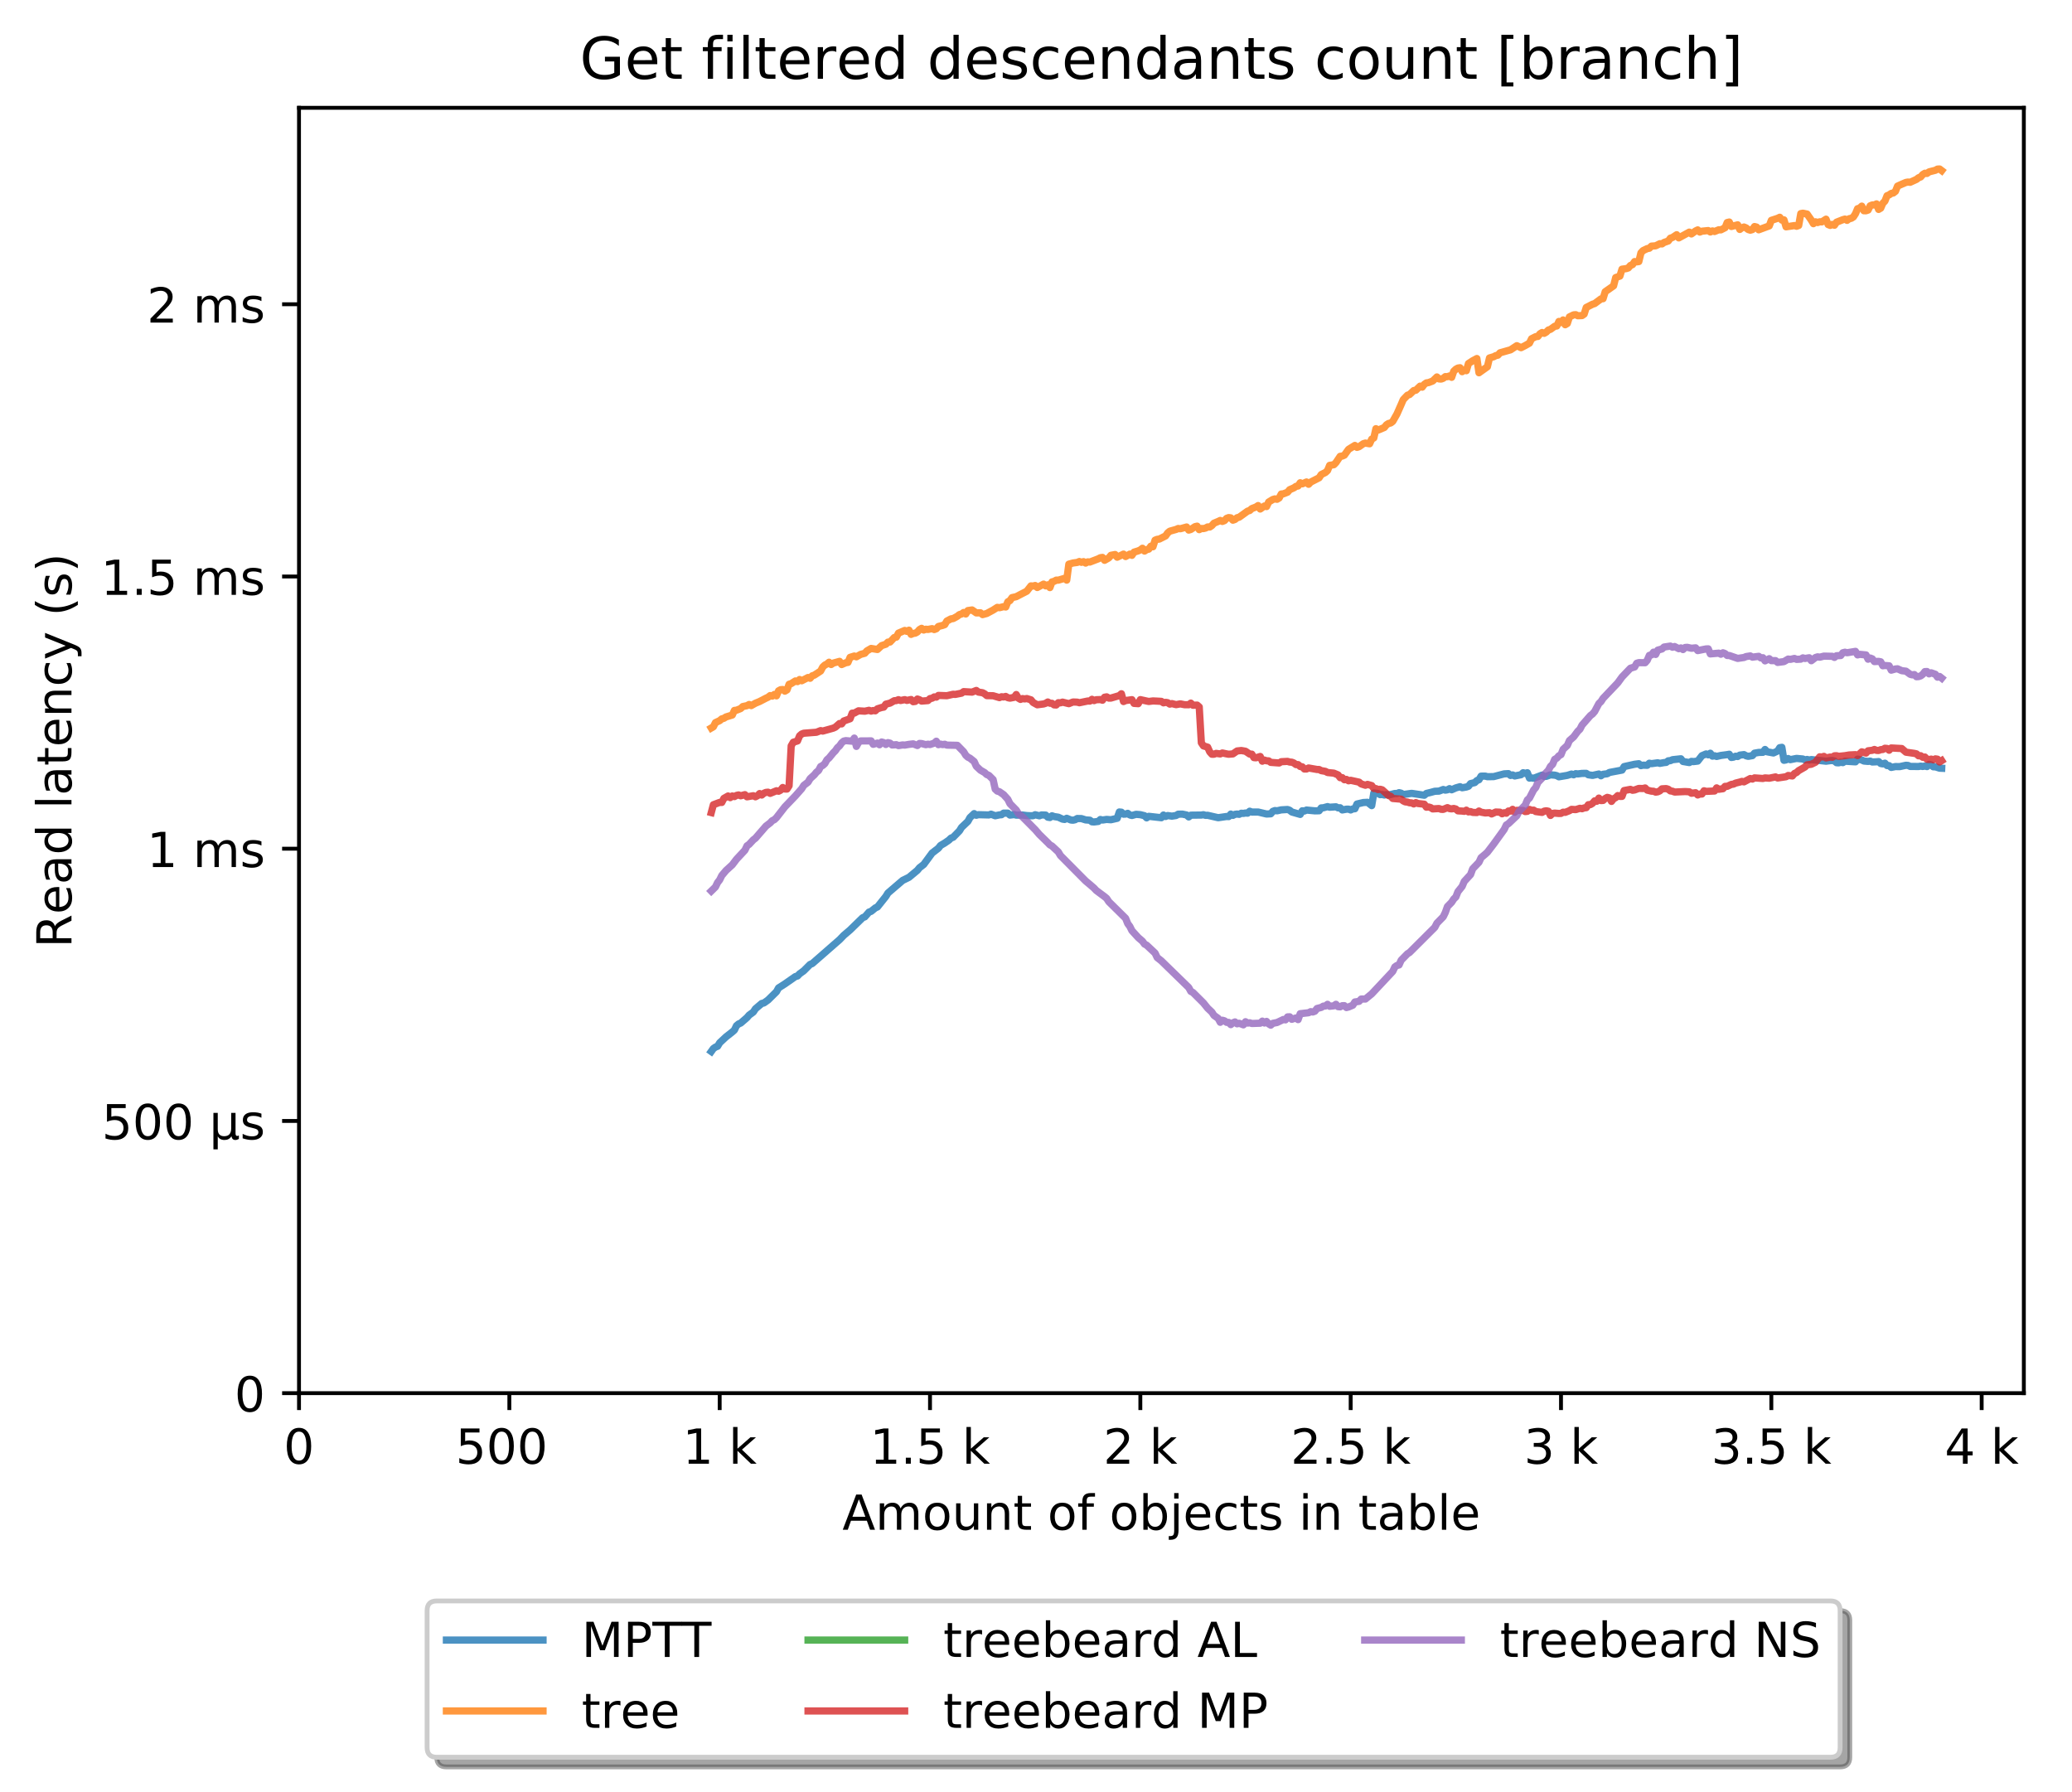 <?xml version="1.0" encoding="utf-8" standalone="no"?>
<!DOCTYPE svg PUBLIC "-//W3C//DTD SVG 1.1//EN"
  "http://www.w3.org/Graphics/SVG/1.1/DTD/svg11.dtd">
<!-- Created with matplotlib (http://matplotlib.org/) -->
<svg height="371pt" version="1.1" viewBox="0 0 429 371" width="429pt" xmlns="http://www.w3.org/2000/svg" xmlns:xlink="http://www.w3.org/1999/xlink">
 <defs>
  <style type="text/css">
*{stroke-linecap:butt;stroke-linejoin:round;}
  </style>
 </defs>
 <g id="figure_1">
  <g id="patch_1">
   <path d="M 0 371.002 
L 429.729 371.002 
L 429.729 0 
L 0 0 
z
" style="fill:#ffffff;"/>
  </g>
  <g id="axes_1">
   <g id="patch_2">
    <path d="M 61.909 288.43 
L 419.029 288.43 
L 419.029 22.318 
L 61.909 22.318 
z
" style="fill:#ffffff;"/>
   </g>
   <g id="matplotlib.axis_1">
    <g id="xtick_1">
     <g id="line2d_1">
      <defs>
       <path d="M 0 0 
L 0 3.5 
" id="m105210b8b7" style="stroke:#000000;stroke-width:0.8;"/>
      </defs>
      <g>
       <use style="stroke:#000000;stroke-width:0.8;" x="61.909" xlink:href="#m105210b8b7" y="288.43"/>
      </g>
     </g>
     <g id="text_1">
      <!-- 0 -->
      <defs>
       <path d="M 31.781 66.406 
Q 24.172 66.406 20.328 58.906 
Q 16.5 51.422 16.5 36.375 
Q 16.5 21.391 20.328 13.891 
Q 24.172 6.391 31.781 6.391 
Q 39.453 6.391 43.281 13.891 
Q 47.125 21.391 47.125 36.375 
Q 47.125 51.422 43.281 58.906 
Q 39.453 66.406 31.781 66.406 
z
M 31.781 74.219 
Q 44.047 74.219 50.516 64.516 
Q 56.984 54.828 56.984 36.375 
Q 56.984 17.969 50.516 8.266 
Q 44.047 -1.422 31.781 -1.422 
Q 19.531 -1.422 13.062 8.266 
Q 6.594 17.969 6.594 36.375 
Q 6.594 54.828 13.062 64.516 
Q 19.531 74.219 31.781 74.219 
z
" id="DejaVuSans-30"/>
      </defs>
      <g transform="translate(58.728 303.029)scale(0.1 -0.1)">
       <use xlink:href="#DejaVuSans-30"/>
      </g>
     </g>
    </g>
    <g id="xtick_2">
     <g id="line2d_2">
      <g>
       <use style="stroke:#000000;stroke-width:0.8;" x="105.458" xlink:href="#m105210b8b7" y="288.43"/>
      </g>
     </g>
     <g id="text_2">
      <!-- 500  -->
      <defs>
       <path d="M 10.797 72.906 
L 49.516 72.906 
L 49.516 64.594 
L 19.828 64.594 
L 19.828 46.734 
Q 21.969 47.469 24.109 47.828 
Q 26.266 48.188 28.422 48.188 
Q 40.625 48.188 47.75 41.5 
Q 54.891 34.812 54.891 23.391 
Q 54.891 11.625 47.562 5.094 
Q 40.234 -1.422 26.906 -1.422 
Q 22.312 -1.422 17.547 -0.641 
Q 12.797 0.141 7.719 1.703 
L 7.719 11.625 
Q 12.109 9.234 16.797 8.062 
Q 21.484 6.891 26.703 6.891 
Q 35.156 6.891 40.078 11.328 
Q 45.016 15.766 45.016 23.391 
Q 45.016 31 40.078 35.438 
Q 35.156 39.891 26.703 39.891 
Q 22.75 39.891 18.812 39.016 
Q 14.891 38.141 10.797 36.281 
z
" id="DejaVuSans-35"/>
       <path id="DejaVuSans-20"/>
      </defs>
      <g transform="translate(94.325 303.029)scale(0.1 -0.1)">
       <use xlink:href="#DejaVuSans-35"/>
       <use x="63.623" xlink:href="#DejaVuSans-30"/>
       <use x="127.246" xlink:href="#DejaVuSans-30"/>
       <use x="190.869" xlink:href="#DejaVuSans-20"/>
      </g>
     </g>
    </g>
    <g id="xtick_3">
     <g id="line2d_3">
      <g>
       <use style="stroke:#000000;stroke-width:0.8;" x="149.007" xlink:href="#m105210b8b7" y="288.43"/>
      </g>
     </g>
     <g id="text_3">
      <!-- 1 k -->
      <defs>
       <path d="M 12.406 8.297 
L 28.516 8.297 
L 28.516 63.922 
L 10.984 60.406 
L 10.984 69.391 
L 28.422 72.906 
L 38.281 72.906 
L 38.281 8.297 
L 54.391 8.297 
L 54.391 0 
L 12.406 0 
z
" id="DejaVuSans-31"/>
       <path d="M 9.078 75.984 
L 18.109 75.984 
L 18.109 31.109 
L 44.922 54.688 
L 56.391 54.688 
L 27.391 29.109 
L 57.625 0 
L 45.906 0 
L 18.109 26.703 
L 18.109 0 
L 9.078 0 
z
" id="DejaVuSans-6b"/>
      </defs>
      <g transform="translate(141.341 303.029)scale(0.1 -0.1)">
       <use xlink:href="#DejaVuSans-31"/>
       <use x="63.623" xlink:href="#DejaVuSans-20"/>
       <use x="95.41" xlink:href="#DejaVuSans-6b"/>
      </g>
     </g>
    </g>
    <g id="xtick_4">
     <g id="line2d_4">
      <g>
       <use style="stroke:#000000;stroke-width:0.8;" x="192.555" xlink:href="#m105210b8b7" y="288.43"/>
      </g>
     </g>
     <g id="text_4">
      <!-- 1.5 k -->
      <defs>
       <path d="M 10.688 12.406 
L 21 12.406 
L 21 0 
L 10.688 0 
z
" id="DejaVuSans-2e"/>
      </defs>
      <g transform="translate(180.119 303.029)scale(0.1 -0.1)">
       <use xlink:href="#DejaVuSans-31"/>
       <use x="63.623" xlink:href="#DejaVuSans-2e"/>
       <use x="95.41" xlink:href="#DejaVuSans-35"/>
       <use x="159.033" xlink:href="#DejaVuSans-20"/>
       <use x="190.82" xlink:href="#DejaVuSans-6b"/>
      </g>
     </g>
    </g>
    <g id="xtick_5">
     <g id="line2d_5">
      <g>
       <use style="stroke:#000000;stroke-width:0.8;" x="236.104" xlink:href="#m105210b8b7" y="288.43"/>
      </g>
     </g>
     <g id="text_5">
      <!-- 2 k -->
      <defs>
       <path d="M 19.188 8.297 
L 53.609 8.297 
L 53.609 0 
L 7.328 0 
L 7.328 8.297 
Q 12.938 14.109 22.625 23.891 
Q 32.328 33.688 34.812 36.531 
Q 39.547 41.844 41.422 45.531 
Q 43.312 49.219 43.312 52.781 
Q 43.312 58.594 39.234 62.25 
Q 35.156 65.922 28.609 65.922 
Q 23.969 65.922 18.812 64.312 
Q 13.672 62.703 7.812 59.422 
L 7.812 69.391 
Q 13.766 71.781 18.938 73 
Q 24.125 74.219 28.422 74.219 
Q 39.75 74.219 46.484 68.547 
Q 53.219 62.891 53.219 53.422 
Q 53.219 48.922 51.531 44.891 
Q 49.859 40.875 45.406 35.406 
Q 44.188 33.984 37.641 27.219 
Q 31.109 20.453 19.188 8.297 
z
" id="DejaVuSans-32"/>
      </defs>
      <g transform="translate(228.438 303.029)scale(0.1 -0.1)">
       <use xlink:href="#DejaVuSans-32"/>
       <use x="63.623" xlink:href="#DejaVuSans-20"/>
       <use x="95.41" xlink:href="#DejaVuSans-6b"/>
      </g>
     </g>
    </g>
    <g id="xtick_6">
     <g id="line2d_6">
      <g>
       <use style="stroke:#000000;stroke-width:0.8;" x="279.652" xlink:href="#m105210b8b7" y="288.43"/>
      </g>
     </g>
     <g id="text_6">
      <!-- 2.5 k -->
      <g transform="translate(267.216 303.029)scale(0.1 -0.1)">
       <use xlink:href="#DejaVuSans-32"/>
       <use x="63.623" xlink:href="#DejaVuSans-2e"/>
       <use x="95.41" xlink:href="#DejaVuSans-35"/>
       <use x="159.033" xlink:href="#DejaVuSans-20"/>
       <use x="190.82" xlink:href="#DejaVuSans-6b"/>
      </g>
     </g>
    </g>
    <g id="xtick_7">
     <g id="line2d_7">
      <g>
       <use style="stroke:#000000;stroke-width:0.8;" x="323.201" xlink:href="#m105210b8b7" y="288.43"/>
      </g>
     </g>
     <g id="text_7">
      <!-- 3 k -->
      <defs>
       <path d="M 40.578 39.312 
Q 47.656 37.797 51.625 33 
Q 55.609 28.219 55.609 21.188 
Q 55.609 10.406 48.188 4.484 
Q 40.766 -1.422 27.094 -1.422 
Q 22.516 -1.422 17.656 -0.516 
Q 12.797 0.391 7.625 2.203 
L 7.625 11.719 
Q 11.719 9.328 16.594 8.109 
Q 21.484 6.891 26.812 6.891 
Q 36.078 6.891 40.938 10.547 
Q 45.797 14.203 45.797 21.188 
Q 45.797 27.641 41.281 31.266 
Q 36.766 34.906 28.719 34.906 
L 20.219 34.906 
L 20.219 43.016 
L 29.109 43.016 
Q 36.375 43.016 40.234 45.922 
Q 44.094 48.828 44.094 54.297 
Q 44.094 59.906 40.109 62.906 
Q 36.141 65.922 28.719 65.922 
Q 24.656 65.922 20.016 65.031 
Q 15.375 64.156 9.812 62.312 
L 9.812 71.094 
Q 15.438 72.656 20.344 73.438 
Q 25.25 74.219 29.594 74.219 
Q 40.828 74.219 47.359 69.109 
Q 53.906 64.016 53.906 55.328 
Q 53.906 49.266 50.438 45.094 
Q 46.969 40.922 40.578 39.312 
z
" id="DejaVuSans-33"/>
      </defs>
      <g transform="translate(315.535 303.029)scale(0.1 -0.1)">
       <use xlink:href="#DejaVuSans-33"/>
       <use x="63.623" xlink:href="#DejaVuSans-20"/>
       <use x="95.41" xlink:href="#DejaVuSans-6b"/>
      </g>
     </g>
    </g>
    <g id="xtick_8">
     <g id="line2d_8">
      <g>
       <use style="stroke:#000000;stroke-width:0.8;" x="366.749" xlink:href="#m105210b8b7" y="288.43"/>
      </g>
     </g>
     <g id="text_8">
      <!-- 3.5 k -->
      <g transform="translate(354.313 303.029)scale(0.1 -0.1)">
       <use xlink:href="#DejaVuSans-33"/>
       <use x="63.623" xlink:href="#DejaVuSans-2e"/>
       <use x="95.41" xlink:href="#DejaVuSans-35"/>
       <use x="159.033" xlink:href="#DejaVuSans-20"/>
       <use x="190.82" xlink:href="#DejaVuSans-6b"/>
      </g>
     </g>
    </g>
    <g id="xtick_9">
     <g id="line2d_9">
      <g>
       <use style="stroke:#000000;stroke-width:0.8;" x="410.298" xlink:href="#m105210b8b7" y="288.43"/>
      </g>
     </g>
     <g id="text_9">
      <!-- 4 k -->
      <defs>
       <path d="M 37.797 64.312 
L 12.891 25.391 
L 37.797 25.391 
z
M 35.203 72.906 
L 47.609 72.906 
L 47.609 25.391 
L 58.016 25.391 
L 58.016 17.188 
L 47.609 17.188 
L 47.609 0 
L 37.797 0 
L 37.797 17.188 
L 4.891 17.188 
L 4.891 26.703 
z
" id="DejaVuSans-34"/>
      </defs>
      <g transform="translate(402.632 303.029)scale(0.1 -0.1)">
       <use xlink:href="#DejaVuSans-34"/>
       <use x="63.623" xlink:href="#DejaVuSans-20"/>
       <use x="95.41" xlink:href="#DejaVuSans-6b"/>
      </g>
     </g>
    </g>
    <g id="text_10">
     <!-- Amount of objects in table -->
     <defs>
      <path d="M 34.188 63.188 
L 20.797 26.906 
L 47.609 26.906 
z
M 28.609 72.906 
L 39.797 72.906 
L 67.578 0 
L 57.328 0 
L 50.688 18.703 
L 17.828 18.703 
L 11.188 0 
L 0.781 0 
z
" id="DejaVuSans-41"/>
      <path d="M 52 44.188 
Q 55.375 50.25 60.062 53.125 
Q 64.75 56 71.094 56 
Q 79.641 56 84.281 50.016 
Q 88.922 44.047 88.922 33.016 
L 88.922 0 
L 79.891 0 
L 79.891 32.719 
Q 79.891 40.578 77.094 44.375 
Q 74.312 48.188 68.609 48.188 
Q 61.625 48.188 57.562 43.547 
Q 53.516 38.922 53.516 30.906 
L 53.516 0 
L 44.484 0 
L 44.484 32.719 
Q 44.484 40.625 41.703 44.406 
Q 38.922 48.188 33.109 48.188 
Q 26.219 48.188 22.156 43.531 
Q 18.109 38.875 18.109 30.906 
L 18.109 0 
L 9.078 0 
L 9.078 54.688 
L 18.109 54.688 
L 18.109 46.188 
Q 21.188 51.219 25.484 53.609 
Q 29.781 56 35.688 56 
Q 41.656 56 45.828 52.969 
Q 50 49.953 52 44.188 
z
" id="DejaVuSans-6d"/>
      <path d="M 30.609 48.391 
Q 23.391 48.391 19.188 42.75 
Q 14.984 37.109 14.984 27.297 
Q 14.984 17.484 19.156 11.844 
Q 23.344 6.203 30.609 6.203 
Q 37.797 6.203 41.984 11.859 
Q 46.188 17.531 46.188 27.297 
Q 46.188 37.016 41.984 42.703 
Q 37.797 48.391 30.609 48.391 
z
M 30.609 56 
Q 42.328 56 49.016 48.375 
Q 55.719 40.766 55.719 27.297 
Q 55.719 13.875 49.016 6.219 
Q 42.328 -1.422 30.609 -1.422 
Q 18.844 -1.422 12.172 6.219 
Q 5.516 13.875 5.516 27.297 
Q 5.516 40.766 12.172 48.375 
Q 18.844 56 30.609 56 
z
" id="DejaVuSans-6f"/>
      <path d="M 8.5 21.578 
L 8.5 54.688 
L 17.484 54.688 
L 17.484 21.922 
Q 17.484 14.156 20.5 10.266 
Q 23.531 6.391 29.594 6.391 
Q 36.859 6.391 41.078 11.031 
Q 45.312 15.672 45.312 23.688 
L 45.312 54.688 
L 54.297 54.688 
L 54.297 0 
L 45.312 0 
L 45.312 8.406 
Q 42.047 3.422 37.719 1 
Q 33.406 -1.422 27.688 -1.422 
Q 18.266 -1.422 13.375 4.438 
Q 8.5 10.297 8.5 21.578 
z
M 31.109 56 
z
" id="DejaVuSans-75"/>
      <path d="M 54.891 33.016 
L 54.891 0 
L 45.906 0 
L 45.906 32.719 
Q 45.906 40.484 42.875 44.328 
Q 39.844 48.188 33.797 48.188 
Q 26.516 48.188 22.312 43.547 
Q 18.109 38.922 18.109 30.906 
L 18.109 0 
L 9.078 0 
L 9.078 54.688 
L 18.109 54.688 
L 18.109 46.188 
Q 21.344 51.125 25.703 53.562 
Q 30.078 56 35.797 56 
Q 45.219 56 50.047 50.172 
Q 54.891 44.344 54.891 33.016 
z
" id="DejaVuSans-6e"/>
      <path d="M 18.312 70.219 
L 18.312 54.688 
L 36.812 54.688 
L 36.812 47.703 
L 18.312 47.703 
L 18.312 18.016 
Q 18.312 11.328 20.141 9.422 
Q 21.969 7.516 27.594 7.516 
L 36.812 7.516 
L 36.812 0 
L 27.594 0 
Q 17.188 0 13.234 3.875 
Q 9.281 7.766 9.281 18.016 
L 9.281 47.703 
L 2.688 47.703 
L 2.688 54.688 
L 9.281 54.688 
L 9.281 70.219 
z
" id="DejaVuSans-74"/>
      <path d="M 37.109 75.984 
L 37.109 68.5 
L 28.516 68.5 
Q 23.688 68.5 21.797 66.547 
Q 19.922 64.594 19.922 59.516 
L 19.922 54.688 
L 34.719 54.688 
L 34.719 47.703 
L 19.922 47.703 
L 19.922 0 
L 10.891 0 
L 10.891 47.703 
L 2.297 47.703 
L 2.297 54.688 
L 10.891 54.688 
L 10.891 58.5 
Q 10.891 67.625 15.141 71.797 
Q 19.391 75.984 28.609 75.984 
z
" id="DejaVuSans-66"/>
      <path d="M 48.688 27.297 
Q 48.688 37.203 44.609 42.844 
Q 40.531 48.484 33.406 48.484 
Q 26.266 48.484 22.188 42.844 
Q 18.109 37.203 18.109 27.297 
Q 18.109 17.391 22.188 11.75 
Q 26.266 6.109 33.406 6.109 
Q 40.531 6.109 44.609 11.75 
Q 48.688 17.391 48.688 27.297 
z
M 18.109 46.391 
Q 20.953 51.266 25.266 53.625 
Q 29.594 56 35.594 56 
Q 45.562 56 51.781 48.094 
Q 58.016 40.188 58.016 27.297 
Q 58.016 14.406 51.781 6.484 
Q 45.562 -1.422 35.594 -1.422 
Q 29.594 -1.422 25.266 0.953 
Q 20.953 3.328 18.109 8.203 
L 18.109 0 
L 9.078 0 
L 9.078 75.984 
L 18.109 75.984 
z
" id="DejaVuSans-62"/>
      <path d="M 9.422 54.688 
L 18.406 54.688 
L 18.406 -0.984 
Q 18.406 -11.422 14.422 -16.109 
Q 10.453 -20.797 1.609 -20.797 
L -1.812 -20.797 
L -1.812 -13.188 
L 0.594 -13.188 
Q 5.719 -13.188 7.562 -10.812 
Q 9.422 -8.453 9.422 -0.984 
z
M 9.422 75.984 
L 18.406 75.984 
L 18.406 64.594 
L 9.422 64.594 
z
" id="DejaVuSans-6a"/>
      <path d="M 56.203 29.594 
L 56.203 25.203 
L 14.891 25.203 
Q 15.484 15.922 20.484 11.062 
Q 25.484 6.203 34.422 6.203 
Q 39.594 6.203 44.453 7.469 
Q 49.312 8.734 54.109 11.281 
L 54.109 2.781 
Q 49.266 0.734 44.188 -0.344 
Q 39.109 -1.422 33.891 -1.422 
Q 20.797 -1.422 13.156 6.188 
Q 5.516 13.812 5.516 26.812 
Q 5.516 40.234 12.766 48.109 
Q 20.016 56 32.328 56 
Q 43.359 56 49.781 48.891 
Q 56.203 41.797 56.203 29.594 
z
M 47.219 32.234 
Q 47.125 39.594 43.094 43.984 
Q 39.062 48.391 32.422 48.391 
Q 24.906 48.391 20.391 44.141 
Q 15.875 39.891 15.188 32.172 
z
" id="DejaVuSans-65"/>
      <path d="M 48.781 52.594 
L 48.781 44.188 
Q 44.969 46.297 41.141 47.344 
Q 37.312 48.391 33.406 48.391 
Q 24.656 48.391 19.812 42.844 
Q 14.984 37.312 14.984 27.297 
Q 14.984 17.281 19.812 11.734 
Q 24.656 6.203 33.406 6.203 
Q 37.312 6.203 41.141 7.25 
Q 44.969 8.297 48.781 10.406 
L 48.781 2.094 
Q 45.016 0.344 40.984 -0.531 
Q 36.969 -1.422 32.422 -1.422 
Q 20.062 -1.422 12.781 6.344 
Q 5.516 14.109 5.516 27.297 
Q 5.516 40.672 12.859 48.328 
Q 20.219 56 33.016 56 
Q 37.156 56 41.109 55.141 
Q 45.062 54.297 48.781 52.594 
z
" id="DejaVuSans-63"/>
      <path d="M 44.281 53.078 
L 44.281 44.578 
Q 40.484 46.531 36.375 47.5 
Q 32.281 48.484 27.875 48.484 
Q 21.188 48.484 17.844 46.438 
Q 14.5 44.391 14.5 40.281 
Q 14.5 37.156 16.891 35.375 
Q 19.281 33.594 26.516 31.984 
L 29.594 31.297 
Q 39.156 29.25 43.188 25.516 
Q 47.219 21.781 47.219 15.094 
Q 47.219 7.469 41.188 3.016 
Q 35.156 -1.422 24.609 -1.422 
Q 20.219 -1.422 15.453 -0.562 
Q 10.688 0.297 5.422 2 
L 5.422 11.281 
Q 10.406 8.688 15.234 7.391 
Q 20.062 6.109 24.812 6.109 
Q 31.156 6.109 34.562 8.281 
Q 37.984 10.453 37.984 14.406 
Q 37.984 18.062 35.516 20.016 
Q 33.062 21.969 24.703 23.781 
L 21.578 24.516 
Q 13.234 26.266 9.516 29.906 
Q 5.812 33.547 5.812 39.891 
Q 5.812 47.609 11.281 51.797 
Q 16.75 56 26.812 56 
Q 31.781 56 36.172 55.266 
Q 40.578 54.547 44.281 53.078 
z
" id="DejaVuSans-73"/>
      <path d="M 9.422 54.688 
L 18.406 54.688 
L 18.406 0 
L 9.422 0 
z
M 9.422 75.984 
L 18.406 75.984 
L 18.406 64.594 
L 9.422 64.594 
z
" id="DejaVuSans-69"/>
      <path d="M 34.281 27.484 
Q 23.391 27.484 19.188 25 
Q 14.984 22.516 14.984 16.5 
Q 14.984 11.719 18.141 8.906 
Q 21.297 6.109 26.703 6.109 
Q 34.188 6.109 38.703 11.406 
Q 43.219 16.703 43.219 25.484 
L 43.219 27.484 
z
M 52.203 31.203 
L 52.203 0 
L 43.219 0 
L 43.219 8.297 
Q 40.141 3.328 35.547 0.953 
Q 30.953 -1.422 24.312 -1.422 
Q 15.922 -1.422 10.953 3.297 
Q 6 8.016 6 15.922 
Q 6 25.141 12.172 29.828 
Q 18.359 34.516 30.609 34.516 
L 43.219 34.516 
L 43.219 35.406 
Q 43.219 41.609 39.141 45 
Q 35.062 48.391 27.688 48.391 
Q 23 48.391 18.547 47.266 
Q 14.109 46.141 10.016 43.891 
L 10.016 52.203 
Q 14.938 54.109 19.578 55.047 
Q 24.219 56 28.609 56 
Q 40.484 56 46.344 49.844 
Q 52.203 43.703 52.203 31.203 
z
" id="DejaVuSans-61"/>
      <path d="M 9.422 75.984 
L 18.406 75.984 
L 18.406 0 
L 9.422 0 
z
" id="DejaVuSans-6c"/>
     </defs>
     <g transform="translate(174.411 316.707)scale(0.1 -0.1)">
      <use xlink:href="#DejaVuSans-41"/>
      <use x="68.408" xlink:href="#DejaVuSans-6d"/>
      <use x="165.82" xlink:href="#DejaVuSans-6f"/>
      <use x="227.002" xlink:href="#DejaVuSans-75"/>
      <use x="290.381" xlink:href="#DejaVuSans-6e"/>
      <use x="353.76" xlink:href="#DejaVuSans-74"/>
      <use x="392.969" xlink:href="#DejaVuSans-20"/>
      <use x="424.756" xlink:href="#DejaVuSans-6f"/>
      <use x="485.938" xlink:href="#DejaVuSans-66"/>
      <use x="521.143" xlink:href="#DejaVuSans-20"/>
      <use x="552.93" xlink:href="#DejaVuSans-6f"/>
      <use x="614.111" xlink:href="#DejaVuSans-62"/>
      <use x="677.588" xlink:href="#DejaVuSans-6a"/>
      <use x="705.371" xlink:href="#DejaVuSans-65"/>
      <use x="766.895" xlink:href="#DejaVuSans-63"/>
      <use x="821.875" xlink:href="#DejaVuSans-74"/>
      <use x="861.084" xlink:href="#DejaVuSans-73"/>
      <use x="913.184" xlink:href="#DejaVuSans-20"/>
      <use x="944.971" xlink:href="#DejaVuSans-69"/>
      <use x="972.754" xlink:href="#DejaVuSans-6e"/>
      <use x="1036.133" xlink:href="#DejaVuSans-20"/>
      <use x="1067.92" xlink:href="#DejaVuSans-74"/>
      <use x="1107.129" xlink:href="#DejaVuSans-61"/>
      <use x="1168.408" xlink:href="#DejaVuSans-62"/>
      <use x="1231.885" xlink:href="#DejaVuSans-6c"/>
      <use x="1259.668" xlink:href="#DejaVuSans-65"/>
     </g>
    </g>
   </g>
   <g id="matplotlib.axis_2">
    <g id="ytick_1">
     <g id="line2d_10">
      <defs>
       <path d="M 0 0 
L -3.5 0 
" id="m39a1f09172" style="stroke:#000000;stroke-width:0.8;"/>
      </defs>
      <g>
       <use style="stroke:#000000;stroke-width:0.8;" x="61.909" xlink:href="#m39a1f09172" y="288.43"/>
      </g>
     </g>
     <g id="text_11">
      <!-- 0 -->
      <g transform="translate(48.547 292.229)scale(0.1 -0.1)">
       <use xlink:href="#DejaVuSans-30"/>
      </g>
     </g>
    </g>
    <g id="ytick_2">
     <g id="line2d_11">
      <g>
       <use style="stroke:#000000;stroke-width:0.8;" x="61.909" xlink:href="#m39a1f09172" y="232.071"/>
      </g>
     </g>
     <g id="text_12">
      <!-- 500 µs -->
      <defs>
       <path d="M 8.5 -20.797 
L 8.5 54.688 
L 17.484 54.688 
L 17.484 20.703 
Q 17.484 13.625 20.844 10 
Q 24.219 6.391 30.812 6.391 
Q 38.031 6.391 41.672 10.484 
Q 45.312 14.594 45.312 22.797 
L 45.312 54.688 
L 54.297 54.688 
L 54.297 12.594 
Q 54.297 9.672 55.141 8.281 
Q 56 6.891 57.812 6.891 
Q 58.25 6.891 59.031 7.156 
Q 59.812 7.422 61.188 8.016 
L 61.188 0.781 
Q 59.188 -0.344 57.391 -0.875 
Q 55.609 -1.422 53.906 -1.422 
Q 50.531 -1.422 48.531 0.484 
Q 46.531 2.391 45.797 6.297 
Q 43.359 2.438 39.812 0.5 
Q 36.281 -1.422 31.5 -1.422 
Q 26.516 -1.422 23.016 0.484 
Q 19.531 2.391 17.484 6.203 
L 17.484 -20.797 
z
" id="DejaVuSans-b5"/>
      </defs>
      <g transform="translate(21.072 235.87)scale(0.1 -0.1)">
       <use xlink:href="#DejaVuSans-35"/>
       <use x="63.623" xlink:href="#DejaVuSans-30"/>
       <use x="127.246" xlink:href="#DejaVuSans-30"/>
       <use x="190.869" xlink:href="#DejaVuSans-20"/>
       <use x="222.656" xlink:href="#DejaVuSans-b5"/>
       <use x="286.279" xlink:href="#DejaVuSans-73"/>
      </g>
     </g>
    </g>
    <g id="ytick_3">
     <g id="line2d_12">
      <g>
       <use style="stroke:#000000;stroke-width:0.8;" x="61.909" xlink:href="#m39a1f09172" y="175.711"/>
      </g>
     </g>
     <g id="text_13">
      <!-- 1 ms -->
      <g transform="translate(30.419 179.51)scale(0.1 -0.1)">
       <use xlink:href="#DejaVuSans-31"/>
       <use x="63.623" xlink:href="#DejaVuSans-20"/>
       <use x="95.41" xlink:href="#DejaVuSans-6d"/>
       <use x="192.822" xlink:href="#DejaVuSans-73"/>
      </g>
     </g>
    </g>
    <g id="ytick_4">
     <g id="line2d_13">
      <g>
       <use style="stroke:#000000;stroke-width:0.8;" x="61.909" xlink:href="#m39a1f09172" y="119.352"/>
      </g>
     </g>
     <g id="text_14">
      <!-- 1.5 ms -->
      <g transform="translate(20.878 123.151)scale(0.1 -0.1)">
       <use xlink:href="#DejaVuSans-31"/>
       <use x="63.623" xlink:href="#DejaVuSans-2e"/>
       <use x="95.41" xlink:href="#DejaVuSans-35"/>
       <use x="159.033" xlink:href="#DejaVuSans-20"/>
       <use x="190.82" xlink:href="#DejaVuSans-6d"/>
       <use x="288.232" xlink:href="#DejaVuSans-73"/>
      </g>
     </g>
    </g>
    <g id="ytick_5">
     <g id="line2d_14">
      <g>
       <use style="stroke:#000000;stroke-width:0.8;" x="61.909" xlink:href="#m39a1f09172" y="62.992"/>
      </g>
     </g>
     <g id="text_15">
      <!-- 2 ms -->
      <g transform="translate(30.419 66.791)scale(0.1 -0.1)">
       <use xlink:href="#DejaVuSans-32"/>
       <use x="63.623" xlink:href="#DejaVuSans-20"/>
       <use x="95.41" xlink:href="#DejaVuSans-6d"/>
       <use x="192.822" xlink:href="#DejaVuSans-73"/>
      </g>
     </g>
    </g>
    <g id="text_16">
     <!-- Read latency (s) -->
     <defs>
      <path d="M 44.391 34.188 
Q 47.562 33.109 50.562 29.594 
Q 53.562 26.078 56.594 19.922 
L 66.609 0 
L 56 0 
L 46.688 18.703 
Q 43.062 26.031 39.672 28.422 
Q 36.281 30.812 30.422 30.812 
L 19.672 30.812 
L 19.672 0 
L 9.812 0 
L 9.812 72.906 
L 32.078 72.906 
Q 44.578 72.906 50.734 67.672 
Q 56.891 62.453 56.891 51.906 
Q 56.891 45.016 53.688 40.469 
Q 50.484 35.938 44.391 34.188 
z
M 19.672 64.797 
L 19.672 38.922 
L 32.078 38.922 
Q 39.203 38.922 42.844 42.219 
Q 46.484 45.516 46.484 51.906 
Q 46.484 58.297 42.844 61.547 
Q 39.203 64.797 32.078 64.797 
z
" id="DejaVuSans-52"/>
      <path d="M 45.406 46.391 
L 45.406 75.984 
L 54.391 75.984 
L 54.391 0 
L 45.406 0 
L 45.406 8.203 
Q 42.578 3.328 38.25 0.953 
Q 33.938 -1.422 27.875 -1.422 
Q 17.969 -1.422 11.734 6.484 
Q 5.516 14.406 5.516 27.297 
Q 5.516 40.188 11.734 48.094 
Q 17.969 56 27.875 56 
Q 33.938 56 38.25 53.625 
Q 42.578 51.266 45.406 46.391 
z
M 14.797 27.297 
Q 14.797 17.391 18.875 11.75 
Q 22.953 6.109 30.078 6.109 
Q 37.203 6.109 41.297 11.75 
Q 45.406 17.391 45.406 27.297 
Q 45.406 37.203 41.297 42.844 
Q 37.203 48.484 30.078 48.484 
Q 22.953 48.484 18.875 42.844 
Q 14.797 37.203 14.797 27.297 
z
" id="DejaVuSans-64"/>
      <path d="M 32.172 -5.078 
Q 28.375 -14.844 24.75 -17.812 
Q 21.141 -20.797 15.094 -20.797 
L 7.906 -20.797 
L 7.906 -13.281 
L 13.188 -13.281 
Q 16.891 -13.281 18.938 -11.516 
Q 21 -9.766 23.484 -3.219 
L 25.094 0.875 
L 2.984 54.688 
L 12.5 54.688 
L 29.594 11.922 
L 46.688 54.688 
L 56.203 54.688 
z
" id="DejaVuSans-79"/>
      <path d="M 31 75.875 
Q 24.469 64.656 21.281 53.656 
Q 18.109 42.672 18.109 31.391 
Q 18.109 20.125 21.312 9.062 
Q 24.516 -2 31 -13.188 
L 23.188 -13.188 
Q 15.875 -1.703 12.234 9.375 
Q 8.594 20.453 8.594 31.391 
Q 8.594 42.281 12.203 53.312 
Q 15.828 64.359 23.188 75.875 
z
" id="DejaVuSans-28"/>
      <path d="M 8.016 75.875 
L 15.828 75.875 
Q 23.141 64.359 26.781 53.312 
Q 30.422 42.281 30.422 31.391 
Q 30.422 20.453 26.781 9.375 
Q 23.141 -1.703 15.828 -13.188 
L 8.016 -13.188 
Q 14.5 -2 17.703 9.062 
Q 20.906 20.125 20.906 31.391 
Q 20.906 42.672 17.703 53.656 
Q 14.5 64.656 8.016 75.875 
z
" id="DejaVuSans-29"/>
     </defs>
     <g transform="translate(14.798 196.212)rotate(-90)scale(0.1 -0.1)">
      <use xlink:href="#DejaVuSans-52"/>
      <use x="69.42" xlink:href="#DejaVuSans-65"/>
      <use x="130.943" xlink:href="#DejaVuSans-61"/>
      <use x="192.223" xlink:href="#DejaVuSans-64"/>
      <use x="255.699" xlink:href="#DejaVuSans-20"/>
      <use x="287.486" xlink:href="#DejaVuSans-6c"/>
      <use x="315.27" xlink:href="#DejaVuSans-61"/>
      <use x="376.549" xlink:href="#DejaVuSans-74"/>
      <use x="415.758" xlink:href="#DejaVuSans-65"/>
      <use x="477.281" xlink:href="#DejaVuSans-6e"/>
      <use x="540.66" xlink:href="#DejaVuSans-63"/>
      <use x="595.641" xlink:href="#DejaVuSans-79"/>
      <use x="654.82" xlink:href="#DejaVuSans-20"/>
      <use x="686.607" xlink:href="#DejaVuSans-28"/>
      <use x="725.621" xlink:href="#DejaVuSans-73"/>
      <use x="777.721" xlink:href="#DejaVuSans-29"/>
     </g>
    </g>
   </g>
   <g id="line2d_15">
    <path clip-path="url(#pfdff707fcf)" d="M 147.265 217.69 
L 147.7 217.085 
L 148.136 216.782 
L 148.571 216.615 
L 149.007 215.889 
L 150.313 214.671 
L 151.619 213.646 
L 152.055 213.26 
L 152.49 212.351 
L 152.926 211.988 
L 153.361 211.804 
L 154.668 210.67 
L 155.103 210.162 
L 155.974 209.521 
L 156.41 208.854 
L 157.716 207.746 
L 158.152 207.65 
L 159.023 207.034 
L 160.765 205.313 
L 161.2 204.531 
L 162.507 203.697 
L 164.684 202.178 
L 165.119 202.061 
L 165.555 201.607 
L 166.426 200.972 
L 167.732 199.663 
L 168.168 199.493 
L 172.523 195.685 
L 173.829 194.548 
L 174.7 193.644 
L 176.007 192.528 
L 178.62 189.982 
L 179.055 189.821 
L 179.926 188.829 
L 180.361 188.68 
L 181.232 187.966 
L 181.668 187.773 
L 183.41 185.59 
L 183.845 184.884 
L 186.894 182.271 
L 188.2 181.63 
L 189.942 180.181 
L 190.378 179.646 
L 191.249 178.975 
L 192.991 176.607 
L 194.297 175.598 
L 194.732 175.043 
L 195.603 174.529 
L 196.474 173.928 
L 196.91 173.501 
L 197.345 173.344 
L 198.652 172.005 
L 199.087 171.3 
L 200.394 170.059 
L 200.829 169.268 
L 201.7 168.443 
L 202.136 168.784 
L 202.571 168.663 
L 204.749 168.722 
L 205.184 168.56 
L 206.055 168.889 
L 206.926 168.706 
L 207.362 168.671 
L 207.797 168.344 
L 208.668 168.345 
L 209.104 168.748 
L 209.974 168.642 
L 210.41 168.759 
L 211.716 168.738 
L 212.587 168.848 
L 213.458 168.889 
L 213.894 168.875 
L 214.329 168.675 
L 215.2 168.901 
L 215.636 168.716 
L 216.507 168.745 
L 216.942 169.183 
L 217.378 169.251 
L 217.813 168.892 
L 218.249 169.052 
L 219.12 169.187 
L 219.991 169.585 
L 220.426 169.65 
L 220.862 169.411 
L 221.733 169.769 
L 222.168 169.805 
L 222.604 169.71 
L 223.039 169.457 
L 223.91 169.473 
L 224.781 169.747 
L 225.652 169.807 
L 226.087 170.14 
L 226.523 170.169 
L 227.394 170.064 
L 227.829 169.66 
L 228.265 169.774 
L 229.136 169.644 
L 230.007 169.714 
L 231.313 169.415 
L 231.749 168.107 
L 232.184 168.147 
L 232.62 168.561 
L 233.055 168.541 
L 233.491 168.388 
L 233.926 168.723 
L 234.362 168.832 
L 235.233 168.59 
L 236.104 168.664 
L 236.975 168.88 
L 237.41 169.318 
L 237.846 169.002 
L 240.458 169.294 
L 240.894 168.737 
L 241.329 169.038 
L 241.765 168.843 
L 242.636 168.969 
L 243.507 168.834 
L 243.942 168.563 
L 244.813 168.549 
L 245.684 168.732 
L 246.12 169.128 
L 246.555 168.766 
L 248.733 168.741 
L 249.168 168.67 
L 249.604 168.805 
L 250.039 168.792 
L 252.217 169.291 
L 253.959 169.039 
L 254.394 169.061 
L 254.83 168.54 
L 255.265 168.81 
L 255.7 168.593 
L 256.136 168.535 
L 256.571 168.592 
L 257.007 168.367 
L 257.442 168.401 
L 257.878 168.317 
L 258.313 168.351 
L 258.749 167.946 
L 259.184 168.123 
L 260.491 168.113 
L 262.233 168.525 
L 263.104 168.482 
L 263.539 167.975 
L 263.975 167.811 
L 264.41 167.863 
L 265.281 167.668 
L 266.588 167.59 
L 267.023 167.75 
L 267.459 168.107 
L 269.201 168.607 
L 269.636 167.856 
L 270.072 167.904 
L 270.507 167.707 
L 272.249 167.871 
L 273.12 167.853 
L 273.555 167.26 
L 273.991 167.237 
L 274.862 166.995 
L 275.297 167.12 
L 276.604 167.034 
L 277.039 167.255 
L 277.475 167.229 
L 277.91 167.684 
L 278.781 167.528 
L 279.217 167.516 
L 279.652 167.687 
L 280.088 167.469 
L 280.523 167.437 
L 280.959 166.456 
L 282.265 166.149 
L 283.136 166.101 
L 284.007 166.788 
L 284.443 164.175 
L 285.314 164.265 
L 285.749 164.514 
L 286.184 164.48 
L 286.62 164.593 
L 287.055 164.501 
L 287.491 164.598 
L 288.797 164.277 
L 289.233 164.282 
L 289.668 164.108 
L 290.104 164.213 
L 290.539 164.49 
L 292.281 164.249 
L 294.894 164.641 
L 295.33 164.265 
L 296.201 164.057 
L 297.072 163.818 
L 297.943 163.786 
L 298.814 163.449 
L 299.249 163.583 
L 299.685 163.514 
L 300.12 163.274 
L 300.556 163.509 
L 301.426 163.121 
L 302.297 162.871 
L 302.733 163.09 
L 303.604 162.937 
L 304.039 162.781 
L 304.475 162.232 
L 305.346 162.019 
L 305.781 161.598 
L 306.217 161.427 
L 306.652 160.688 
L 307.523 160.679 
L 307.959 160.801 
L 309.265 160.78 
L 311.443 160.211 
L 312.314 160.166 
L 312.749 160.543 
L 313.185 160.433 
L 313.62 160.651 
L 314.927 160.387 
L 315.362 159.976 
L 315.798 160.111 
L 316.233 159.98 
L 316.668 161.09 
L 317.104 161.05 
L 317.539 161.124 
L 319.281 160.471 
L 319.717 160.752 
L 320.152 160.729 
L 321.023 160.416 
L 321.894 160.479 
L 322.33 160.587 
L 322.765 160.822 
L 324.507 160.528 
L 325.378 160.254 
L 325.814 160.41 
L 326.249 160.172 
L 326.685 160.224 
L 327.556 160.117 
L 328.427 160.11 
L 328.862 160.404 
L 329.733 160.532 
L 331.04 160.245 
L 331.475 160.61 
L 331.91 160.302 
L 332.781 160.19 
L 333.217 159.925 
L 335.83 159.433 
L 336.265 158.707 
L 338.443 158.223 
L 339.314 158.113 
L 339.749 158.51 
L 340.185 158.411 
L 341.056 158.441 
L 341.491 158.009 
L 341.927 158.099 
L 343.233 157.92 
L 343.669 158.039 
L 344.54 157.882 
L 344.975 157.84 
L 345.411 157.51 
L 345.846 157.482 
L 346.281 157.283 
L 348.023 157.092 
L 348.459 157.651 
L 349.765 157.875 
L 350.201 157.63 
L 350.636 157.675 
L 351.507 157.569 
L 352.378 156.455 
L 353.249 156.084 
L 353.685 156.272 
L 354.12 155.942 
L 354.556 156.543 
L 354.991 156.464 
L 355.427 156.609 
L 356.298 156.403 
L 357.604 156.231 
L 358.04 156.15 
L 358.475 156.822 
L 358.911 156.751 
L 359.346 156.56 
L 359.782 156.617 
L 360.217 156.334 
L 361.088 156.228 
L 361.523 156.472 
L 361.959 156.585 
L 362.83 156.437 
L 363.265 155.931 
L 364.136 155.777 
L 365.007 155.752 
L 365.443 155.165 
L 365.878 155.647 
L 367.185 155.886 
L 368.056 155.485 
L 368.491 154.795 
L 368.927 154.719 
L 369.362 157.404 
L 369.798 157.326 
L 370.233 157.043 
L 370.669 157.271 
L 371.975 157.014 
L 373.282 157.137 
L 373.717 157.326 
L 374.153 157.231 
L 374.588 157.351 
L 375.024 157.253 
L 378.072 157.594 
L 378.943 157.476 
L 379.378 157.45 
L 379.814 157.544 
L 380.249 157.901 
L 380.685 157.932 
L 381.12 157.8 
L 381.556 157.886 
L 381.991 157.591 
L 384.169 157.726 
L 384.604 157.161 
L 385.475 157.335 
L 385.911 157.56 
L 386.782 157.635 
L 387.217 157.575 
L 387.653 157.756 
L 388.524 157.713 
L 388.959 157.67 
L 389.395 158.072 
L 389.83 158.148 
L 390.266 158 
L 390.701 158.489 
L 391.137 158.511 
L 391.572 158.881 
L 392.443 158.702 
L 393.314 158.718 
L 394.62 158.437 
L 395.056 158.468 
L 395.491 158.674 
L 397.233 158.69 
L 397.669 158.612 
L 398.104 158.686 
L 398.54 158.591 
L 398.975 158.708 
L 399.411 158.252 
L 399.846 158.362 
L 400.282 158.751 
L 400.717 158.759 
L 401.588 159.036 
L 402.024 159.055 
L 402.024 159.055 
" style="fill:none;opacity:0.8;stroke:#1f77b4;stroke-linecap:square;stroke-width:1.5;"/>
   </g>
   <g id="line2d_16">
    <path clip-path="url(#pfdff707fcf)" d="M 147.265 150.72 
L 147.7 150.464 
L 148.136 149.6 
L 149.007 149.196 
L 149.442 148.827 
L 149.877 148.713 
L 150.313 148.432 
L 151.619 148.029 
L 152.055 147.082 
L 152.49 147.036 
L 153.361 146.692 
L 153.797 146.275 
L 154.668 146.092 
L 155.103 145.85 
L 155.539 146.081 
L 156.41 145.589 
L 157.281 145.227 
L 158.587 144.548 
L 159.023 144.349 
L 159.458 144.006 
L 159.894 144.119 
L 160.329 143.771 
L 160.765 144.06 
L 161.2 143.022 
L 161.636 142.785 
L 162.071 142.756 
L 162.507 143.091 
L 162.942 142.832 
L 163.378 141.669 
L 163.813 141.529 
L 164.684 140.976 
L 165.119 141.115 
L 165.555 140.681 
L 165.99 140.939 
L 167.297 140.265 
L 167.732 140.424 
L 168.168 139.915 
L 168.603 139.774 
L 169.91 138.917 
L 170.345 138.094 
L 170.781 137.689 
L 171.216 137.472 
L 171.652 137.104 
L 172.087 137.577 
L 172.523 137.281 
L 173.829 136.922 
L 174.265 137.581 
L 175.136 137.199 
L 175.571 137.134 
L 176.007 136.09 
L 176.878 135.816 
L 177.313 135.981 
L 178.184 135.484 
L 179.055 135.246 
L 179.49 134.755 
L 180.361 134.249 
L 181.668 134.465 
L 182.539 133.662 
L 183.41 133.379 
L 183.845 132.936 
L 184.281 132.919 
L 185.152 131.985 
L 185.587 131.906 
L 186.023 131.076 
L 187.329 130.52 
L 187.765 130.711 
L 188.2 130.468 
L 188.636 131.335 
L 189.071 131.14 
L 189.507 131.081 
L 189.942 130.839 
L 190.378 130.336 
L 190.813 130.084 
L 191.249 130.435 
L 191.684 130.274 
L 192.12 130.315 
L 192.991 130.148 
L 193.426 130.339 
L 193.862 130.173 
L 194.297 129.696 
L 195.168 129.478 
L 195.603 129.32 
L 196.039 128.577 
L 196.91 128.114 
L 197.345 128.066 
L 198.216 127.583 
L 198.652 127.232 
L 199.087 127.12 
L 199.523 126.8 
L 199.958 127.116 
L 200.394 126.409 
L 201.265 126.281 
L 202.136 126.887 
L 203.007 126.873 
L 203.442 127.242 
L 204.313 127.005 
L 205.62 126.303 
L 206.491 125.742 
L 206.926 125.817 
L 207.797 125.592 
L 208.233 125.669 
L 208.668 124.59 
L 209.104 124.346 
L 209.539 123.724 
L 210.41 123.531 
L 211.281 123.072 
L 212.587 122.404 
L 213.458 121.298 
L 213.894 121.332 
L 214.329 121.217 
L 214.765 121.631 
L 216.071 120.93 
L 216.507 121.296 
L 216.942 121.076 
L 217.378 121.649 
L 217.813 120.47 
L 218.249 120.354 
L 218.684 120.108 
L 219.12 120.11 
L 220.426 119.725 
L 220.862 120.104 
L 221.297 116.801 
L 222.168 116.555 
L 223.039 116.441 
L 223.475 116.248 
L 223.91 116.419 
L 224.346 116.277 
L 224.781 116.575 
L 225.216 116.322 
L 225.652 116.361 
L 227.394 115.693 
L 227.829 115.465 
L 228.265 115.4 
L 228.7 115.998 
L 229.571 115.504 
L 230.007 114.969 
L 230.878 114.801 
L 231.313 115.356 
L 232.62 114.718 
L 233.055 115.217 
L 233.926 114.719 
L 234.362 114.973 
L 234.797 114.311 
L 235.668 114.044 
L 236.104 113.852 
L 236.539 113.506 
L 236.975 114.088 
L 237.41 113.796 
L 237.846 113.69 
L 238.281 113.075 
L 238.717 113.197 
L 239.152 111.833 
L 239.588 111.658 
L 240.023 111.611 
L 241.329 110.95 
L 241.765 110.33 
L 242.2 109.972 
L 243.507 109.609 
L 243.942 109.414 
L 244.378 109.472 
L 245.684 109.106 
L 246.12 109.745 
L 246.555 109.616 
L 247.426 109.031 
L 247.862 108.934 
L 248.297 109.652 
L 248.733 109.416 
L 249.168 109.43 
L 249.604 109.325 
L 250.039 109.096 
L 250.475 109.111 
L 250.91 108.813 
L 251.346 108.32 
L 252.217 107.955 
L 252.652 107.748 
L 253.088 107.953 
L 253.523 107.782 
L 253.959 107.318 
L 254.394 107.156 
L 254.83 107.218 
L 255.265 107.694 
L 255.7 107.545 
L 256.136 107.187 
L 256.571 107.076 
L 258.313 105.819 
L 258.749 105.689 
L 259.184 105.292 
L 260.055 104.962 
L 260.491 104.667 
L 260.926 105.382 
L 261.797 104.753 
L 262.233 104.874 
L 262.668 103.938 
L 263.539 103.409 
L 263.975 103.285 
L 264.41 103.365 
L 264.846 103.096 
L 265.281 102.278 
L 265.717 102.241 
L 266.588 101.896 
L 267.023 101.38 
L 267.894 101.001 
L 268.33 100.694 
L 268.765 100.613 
L 269.201 99.946 
L 269.636 100.17 
L 270.507 99.785 
L 270.942 100.257 
L 271.378 99.805 
L 273.12 98.914 
L 273.555 98.252 
L 274.426 97.816 
L 274.862 97.412 
L 275.297 96.346 
L 276.168 96.21 
L 276.604 95.771 
L 277.475 94.477 
L 277.91 94.421 
L 278.346 94.234 
L 279.217 93.024 
L 280.523 92.219 
L 280.959 92.62 
L 281.394 92.476 
L 282.265 91.861 
L 282.701 91.729 
L 283.572 91.878 
L 284.007 90.914 
L 284.443 90.671 
L 284.878 88.752 
L 285.314 89.051 
L 286.62 88.503 
L 287.055 87.953 
L 287.491 87.675 
L 287.926 87.577 
L 288.362 87.249 
L 289.233 85.71 
L 290.104 83.744 
L 290.539 82.729 
L 291.41 81.82 
L 291.846 81.681 
L 292.717 80.855 
L 293.152 80.786 
L 294.023 79.944 
L 294.459 80.154 
L 294.894 79.573 
L 295.33 79.27 
L 295.765 79.213 
L 296.636 78.882 
L 297.507 78.042 
L 297.943 78.445 
L 298.378 78.479 
L 298.814 78.321 
L 299.249 77.972 
L 299.685 77.991 
L 300.12 77.832 
L 300.556 78.117 
L 300.991 76.857 
L 301.426 76.444 
L 301.862 76.198 
L 302.297 76.136 
L 302.733 76.947 
L 303.168 76.618 
L 303.604 76.744 
L 304.039 75.263 
L 304.91 74.694 
L 305.781 74.229 
L 306.217 77.174 
L 307.959 75.928 
L 308.394 74.108 
L 309.265 73.854 
L 309.701 73.623 
L 310.136 73.531 
L 310.572 73.042 
L 312.314 72.547 
L 312.749 72.427 
L 314.056 71.568 
L 314.927 71.983 
L 315.798 71.538 
L 316.668 71.04 
L 317.104 70.131 
L 317.975 69.694 
L 318.41 69.658 
L 318.846 69.102 
L 319.281 68.84 
L 319.717 69.011 
L 320.152 68.756 
L 320.588 68.323 
L 321.023 68.183 
L 321.894 67.549 
L 322.33 67.49 
L 322.765 66.553 
L 323.201 66.781 
L 323.636 66.238 
L 324.072 67.231 
L 324.507 66.967 
L 324.943 65.608 
L 325.814 65.187 
L 326.249 65.149 
L 326.685 65.368 
L 327.556 65.332 
L 327.991 65.032 
L 328.427 63.655 
L 329.733 62.985 
L 330.169 62.851 
L 331.475 61.878 
L 331.91 61.839 
L 332.346 60.398 
L 334.088 59.175 
L 334.523 57.465 
L 335.394 57.162 
L 335.83 55.73 
L 336.701 55.611 
L 337.136 55.472 
L 337.572 54.962 
L 338.007 54.783 
L 338.443 54.154 
L 338.878 54.216 
L 339.314 54.153 
L 339.749 52.355 
L 340.185 51.883 
L 341.056 51.468 
L 341.491 51.391 
L 341.927 50.954 
L 342.798 50.891 
L 343.669 50.458 
L 344.104 50.499 
L 344.54 50.194 
L 345.411 49.894 
L 345.846 49.31 
L 346.281 49.171 
L 347.152 48.594 
L 347.588 49.251 
L 349.765 48.057 
L 350.201 48.433 
L 351.072 47.807 
L 351.507 47.597 
L 351.943 48.045 
L 352.378 47.864 
L 353.685 47.733 
L 354.12 48.027 
L 354.556 47.805 
L 354.991 47.928 
L 355.862 47.572 
L 356.298 47.59 
L 357.169 47.145 
L 357.604 46.071 
L 358.04 45.971 
L 358.475 46.887 
L 359.782 46.548 
L 360.217 47.501 
L 360.653 47.156 
L 361.088 46.999 
L 361.523 47.179 
L 361.959 47.52 
L 362.394 47.653 
L 362.83 47.526 
L 363.265 46.904 
L 363.701 47.014 
L 364.136 47.573 
L 366.314 46.768 
L 366.749 45.62 
L 368.056 45.195 
L 368.491 44.981 
L 368.927 45.565 
L 369.362 45.519 
L 369.798 46.958 
L 371.104 46.767 
L 371.54 46.695 
L 371.975 46.841 
L 372.411 46.682 
L 372.846 44.223 
L 373.282 44.141 
L 374.153 44.322 
L 375.024 45.576 
L 375.459 46.308 
L 375.895 45.924 
L 376.33 46.073 
L 376.765 45.915 
L 377.201 45.938 
L 378.072 45.378 
L 378.507 46.493 
L 378.943 46.665 
L 379.378 46.456 
L 379.814 46.632 
L 380.249 45.999 
L 381.556 45.482 
L 381.991 45.358 
L 382.427 45.621 
L 382.862 45.285 
L 383.298 45.197 
L 383.733 44.921 
L 384.169 44.248 
L 384.604 43.204 
L 385.04 43.093 
L 385.475 42.676 
L 385.911 43.627 
L 386.346 43.635 
L 386.782 43.488 
L 387.217 42.607 
L 387.653 42.429 
L 388.088 42.431 
L 388.524 42.214 
L 388.959 43.353 
L 389.395 43.096 
L 389.83 42.077 
L 390.266 41.636 
L 390.701 40.523 
L 391.137 40.351 
L 391.572 40.042 
L 392.007 39.953 
L 392.443 39.61 
L 392.878 38.53 
L 393.749 38.136 
L 394.62 37.766 
L 395.056 37.692 
L 395.491 37.737 
L 396.798 37.141 
L 397.233 36.797 
L 397.669 36.633 
L 398.104 36.129 
L 398.54 35.867 
L 398.975 35.91 
L 399.411 35.58 
L 400.717 35.252 
L 401.153 35.009 
L 401.588 34.99 
L 402.024 35.322 
L 402.024 35.322 
" style="fill:none;opacity:0.8;stroke:#ff7f0e;stroke-linecap:square;stroke-width:1.5;"/>
   </g>
   <g id="line2d_17">
    <path clip-path="url(#pfdff707fcf)" d="M 0 0 
" style="fill:none;opacity:0.8;stroke:#2ca02c;stroke-linecap:square;stroke-width:1.5;"/>
   </g>
   <g id="line2d_18">
    <path clip-path="url(#pfdff707fcf)" d="M 147.265 168.231 
L 147.7 166.608 
L 149.007 166.114 
L 149.442 166.132 
L 149.877 165.29 
L 150.748 164.795 
L 151.184 165.135 
L 151.619 164.79 
L 152.055 164.919 
L 152.49 164.674 
L 152.926 164.578 
L 153.361 164.753 
L 154.232 164.517 
L 154.668 164.965 
L 155.974 164.74 
L 156.41 164.962 
L 156.845 164.737 
L 157.281 164.292 
L 157.716 164.599 
L 158.152 164.23 
L 158.587 164.051 
L 159.023 164.01 
L 159.458 164.248 
L 160.765 163.714 
L 161.2 163.812 
L 161.636 163.588 
L 162.071 163.037 
L 162.507 163.35 
L 162.942 163.357 
L 163.378 162.682 
L 163.813 154.415 
L 164.249 153.665 
L 165.119 153.399 
L 165.555 152.337 
L 165.99 151.958 
L 166.426 151.8 
L 169.039 151.601 
L 169.91 151.257 
L 170.345 151.355 
L 172.523 150.747 
L 172.958 150.547 
L 173.829 149.788 
L 174.265 149.868 
L 174.7 149.265 
L 176.007 148.807 
L 176.442 147.645 
L 176.878 147.634 
L 177.749 147.162 
L 179.055 147.241 
L 179.926 147.054 
L 180.361 147.222 
L 180.797 147.097 
L 181.232 147.159 
L 181.668 146.747 
L 182.539 146.471 
L 182.974 146.4 
L 183.41 145.782 
L 184.281 145.567 
L 185.152 145.072 
L 185.587 145.045 
L 186.023 144.853 
L 186.458 145.026 
L 187.329 144.845 
L 187.765 145.006 
L 188.636 144.821 
L 189.071 145.273 
L 189.507 145.212 
L 189.942 144.721 
L 190.378 144.87 
L 190.813 145.147 
L 192.12 145.043 
L 192.555 144.629 
L 192.991 144.555 
L 193.426 144.285 
L 193.862 144.33 
L 194.297 143.972 
L 196.039 144.033 
L 196.91 143.833 
L 197.345 143.735 
L 197.781 143.768 
L 199.087 143.508 
L 199.523 143.189 
L 201.265 143.29 
L 202.136 142.945 
L 202.571 143.281 
L 203.442 143.416 
L 203.878 143.651 
L 204.313 144.015 
L 205.62 144.039 
L 206.926 144.427 
L 207.362 144.247 
L 207.797 144.297 
L 208.233 144.183 
L 208.668 144.446 
L 209.104 144.538 
L 209.974 144.371 
L 210.41 143.791 
L 210.845 144.539 
L 211.281 144.794 
L 211.716 144.629 
L 212.152 144.7 
L 212.587 144.62 
L 213.458 144.885 
L 213.894 145.431 
L 214.765 145.911 
L 216.071 145.742 
L 216.507 145.604 
L 216.942 145.338 
L 217.378 145.586 
L 217.813 145.609 
L 218.249 145.929 
L 218.684 145.956 
L 219.12 145.481 
L 219.555 145.513 
L 219.991 145.363 
L 221.297 145.682 
L 222.168 145.335 
L 223.039 145.367 
L 223.475 145.49 
L 225.216 145.13 
L 225.652 145.149 
L 226.087 144.78 
L 226.523 145.044 
L 226.958 144.867 
L 227.829 144.832 
L 228.265 144.963 
L 228.7 144.347 
L 229.136 144.27 
L 229.571 144.526 
L 230.007 144.525 
L 231.749 144.012 
L 232.184 143.631 
L 232.62 145.237 
L 233.055 145.036 
L 234.362 144.855 
L 234.797 145.622 
L 235.668 145.683 
L 236.104 144.848 
L 237.41 145.135 
L 237.846 145.226 
L 238.717 145.115 
L 239.588 145.155 
L 240.458 145.204 
L 240.894 145.509 
L 241.329 145.406 
L 241.765 145.477 
L 242.2 145.773 
L 242.636 145.668 
L 243.507 145.885 
L 244.378 145.721 
L 245.249 145.894 
L 246.12 145.906 
L 246.555 145.569 
L 246.991 146.005 
L 247.862 145.976 
L 248.297 146.355 
L 248.733 153.776 
L 249.168 154.422 
L 250.039 154.682 
L 250.475 155.657 
L 250.91 156.145 
L 251.346 156.153 
L 251.781 155.972 
L 252.652 156.086 
L 253.088 155.89 
L 253.959 156.074 
L 254.394 156.15 
L 255.265 156.079 
L 256.136 155.474 
L 257.007 155.381 
L 257.878 155.529 
L 258.749 156.118 
L 259.184 156.131 
L 259.62 156.849 
L 260.055 156.889 
L 260.926 156.616 
L 261.362 157.591 
L 261.797 157.361 
L 262.233 157.509 
L 262.668 157.52 
L 263.104 157.836 
L 264.846 157.959 
L 265.281 157.699 
L 266.588 157.629 
L 267.023 157.77 
L 267.459 157.794 
L 267.894 157.966 
L 268.33 158.293 
L 268.765 158.296 
L 269.201 158.687 
L 269.636 158.758 
L 270.072 159.207 
L 270.507 159.205 
L 270.942 158.995 
L 272.684 159.306 
L 273.12 159.314 
L 273.555 159.546 
L 274.426 159.695 
L 274.862 159.935 
L 276.168 160.063 
L 277.039 160.428 
L 277.475 161 
L 277.91 160.993 
L 278.346 161.432 
L 278.781 161.366 
L 279.217 161.65 
L 279.652 161.551 
L 281.394 161.929 
L 281.83 162.297 
L 282.701 162.571 
L 283.136 162.392 
L 284.007 162.642 
L 284.443 163.239 
L 284.878 163.257 
L 285.314 163.461 
L 285.749 163.397 
L 286.184 163.521 
L 287.055 164.3 
L 287.491 164.702 
L 287.926 164.847 
L 288.362 165.306 
L 290.104 165.455 
L 290.539 165.813 
L 290.975 166.018 
L 291.41 166.053 
L 291.846 166.202 
L 292.281 166.221 
L 292.717 166.44 
L 293.152 166.164 
L 293.588 166.351 
L 294.894 166.495 
L 295.33 167.112 
L 295.765 167.065 
L 296.201 167.188 
L 296.636 167.471 
L 297.943 167.39 
L 298.378 167.556 
L 298.814 167.568 
L 299.685 167.206 
L 300.12 167.408 
L 300.556 167.464 
L 300.991 167.378 
L 301.426 167.493 
L 301.862 167.869 
L 302.733 167.916 
L 303.168 167.973 
L 303.604 167.729 
L 304.039 168.089 
L 304.475 168.019 
L 304.91 168.189 
L 305.781 168.225 
L 306.217 167.907 
L 306.652 168.147 
L 307.523 168.303 
L 308.394 168.254 
L 308.83 168.512 
L 309.701 168.114 
L 310.572 168.15 
L 311.007 168.479 
L 311.443 168.26 
L 311.878 168.365 
L 312.314 167.908 
L 312.749 167.926 
L 313.185 167.558 
L 313.62 168.151 
L 314.056 167.772 
L 315.362 167.79 
L 315.798 168.022 
L 316.233 167.97 
L 316.668 167.571 
L 317.104 167.749 
L 317.539 167.726 
L 317.975 168.018 
L 319.281 168.192 
L 319.717 167.933 
L 320.152 167.859 
L 320.588 167.952 
L 321.023 168.823 
L 321.459 168.399 
L 321.894 168.339 
L 322.765 168.412 
L 323.201 168.397 
L 323.636 168.149 
L 324.072 168.181 
L 324.943 167.837 
L 325.378 167.562 
L 326.249 167.618 
L 327.12 167.341 
L 327.556 167.431 
L 327.991 167.261 
L 328.427 167.214 
L 328.862 166.598 
L 329.298 166.573 
L 329.733 166.308 
L 330.169 165.802 
L 330.604 165.889 
L 331.04 165.232 
L 331.475 165.742 
L 331.91 165.715 
L 332.346 165.31 
L 332.781 165.08 
L 333.217 165.196 
L 333.652 165.917 
L 334.088 165.358 
L 334.523 165.137 
L 334.959 164.708 
L 335.394 164.888 
L 335.83 164.875 
L 336.265 163.67 
L 337.572 163.422 
L 338.007 163.608 
L 338.443 163.547 
L 339.314 163.226 
L 340.185 163.252 
L 340.62 163.132 
L 341.056 163.584 
L 341.927 163.796 
L 342.362 163.811 
L 342.798 163.995 
L 343.233 163.929 
L 343.669 163.731 
L 344.104 163.312 
L 344.975 163.264 
L 345.411 163.398 
L 345.846 163.744 
L 346.281 163.803 
L 346.717 163.978 
L 348.894 163.879 
L 349.765 163.926 
L 350.201 164.226 
L 351.072 164.119 
L 351.507 164.58 
L 351.943 164.392 
L 352.378 164.387 
L 352.814 163.717 
L 353.249 163.841 
L 354.991 163.762 
L 355.427 163.115 
L 355.862 163.406 
L 356.733 163.287 
L 357.169 162.802 
L 357.604 162.801 
L 358.475 162.395 
L 358.911 162.336 
L 359.346 162.127 
L 360.217 161.911 
L 360.653 161.776 
L 361.088 161.872 
L 362.394 161.178 
L 362.83 161.292 
L 363.265 161.047 
L 365.007 161.171 
L 365.443 161.05 
L 366.314 161.113 
L 367.62 160.846 
L 368.056 161.067 
L 369.362 160.874 
L 369.798 160.81 
L 370.233 160.548 
L 371.104 160.65 
L 371.54 160.128 
L 371.975 159.934 
L 372.411 159.537 
L 373.717 158.792 
L 374.153 158.342 
L 375.024 158.226 
L 375.895 157.8 
L 376.765 156.683 
L 377.201 156.728 
L 377.636 156.593 
L 378.072 156.916 
L 378.943 156.735 
L 379.378 156.78 
L 379.814 156.479 
L 380.249 156.456 
L 380.685 156.585 
L 381.991 156.45 
L 382.862 156.303 
L 384.169 156.237 
L 384.604 156.432 
L 385.475 155.65 
L 386.346 155.913 
L 386.782 155.437 
L 387.653 155.337 
L 388.088 155.163 
L 388.524 155.349 
L 388.959 155.373 
L 389.395 155.205 
L 389.83 155.164 
L 390.266 154.912 
L 390.701 154.952 
L 391.137 155.317 
L 391.572 154.852 
L 393.749 154.969 
L 394.62 155.724 
L 396.362 155.973 
L 396.798 156.069 
L 397.233 156.478 
L 397.669 156.456 
L 398.104 156.782 
L 398.54 156.725 
L 398.975 157.199 
L 399.411 157.24 
L 399.846 157.158 
L 400.282 157.313 
L 400.717 157.11 
L 401.153 157.175 
L 401.588 157.758 
L 402.024 157.478 
L 402.024 157.478 
" style="fill:none;opacity:0.8;stroke:#d62728;stroke-linecap:square;stroke-width:1.5;"/>
   </g>
   <g id="line2d_19">
    <path clip-path="url(#pfdff707fcf)" d="M 147.265 184.475 
L 148.136 183.621 
L 148.571 182.717 
L 149.007 182.159 
L 149.442 181.265 
L 150.313 180.232 
L 151.619 179.037 
L 152.49 177.892 
L 153.361 176.956 
L 154.232 176.021 
L 154.668 175.109 
L 155.103 174.807 
L 155.974 173.87 
L 156.41 173.54 
L 158.587 171.029 
L 159.458 170.362 
L 159.894 169.905 
L 160.329 169.697 
L 160.765 169.276 
L 162.507 167.04 
L 164.684 164.77 
L 165.99 163.29 
L 166.426 162.597 
L 167.297 161.933 
L 167.732 161.204 
L 168.603 160.412 
L 169.039 159.873 
L 169.474 159.53 
L 169.91 158.695 
L 170.345 158.475 
L 170.781 158.08 
L 171.216 157.299 
L 171.652 156.922 
L 172.523 155.859 
L 172.958 155.427 
L 173.394 154.798 
L 173.829 154.418 
L 174.265 153.792 
L 174.7 153.428 
L 175.136 153.334 
L 176.442 153.451 
L 176.878 152.805 
L 177.313 154.525 
L 177.749 153.723 
L 178.184 153.399 
L 180.361 153.384 
L 180.797 154.094 
L 181.668 153.837 
L 182.103 154.191 
L 182.539 153.619 
L 182.974 153.743 
L 183.41 154.131 
L 183.845 153.75 
L 184.281 153.856 
L 184.716 154.237 
L 185.587 154.171 
L 186.023 154.363 
L 186.894 154.223 
L 187.329 154.258 
L 188.2 154.106 
L 189.071 154.002 
L 189.942 154.346 
L 190.378 153.915 
L 190.813 153.939 
L 191.684 154.171 
L 192.12 154.069 
L 192.555 154.141 
L 193.426 153.853 
L 193.862 153.454 
L 194.297 154.172 
L 194.732 154.056 
L 195.168 154.158 
L 195.603 154.079 
L 196.039 154.261 
L 198.216 154.306 
L 199.523 155.644 
L 199.958 156.359 
L 200.394 156.757 
L 200.829 156.967 
L 201.7 157.664 
L 202.136 158.636 
L 203.007 159.452 
L 203.878 159.955 
L 204.313 160.364 
L 204.749 160.529 
L 205.62 161.399 
L 206.055 163.379 
L 206.491 163.784 
L 206.926 163.913 
L 207.797 164.518 
L 208.668 165.482 
L 209.104 166.38 
L 210.41 167.71 
L 210.845 168.428 
L 211.716 169.13 
L 212.587 170.002 
L 214.329 171.757 
L 215.2 172.759 
L 216.942 174.463 
L 217.378 174.919 
L 217.813 175.155 
L 219.12 176.378 
L 219.555 177.118 
L 224.781 182.388 
L 225.652 183.116 
L 226.523 183.872 
L 226.958 184.338 
L 228.7 185.637 
L 229.136 186.004 
L 229.571 186.674 
L 233.055 190.114 
L 233.491 191.21 
L 233.926 191.796 
L 234.362 192.671 
L 235.668 194.108 
L 236.539 194.86 
L 236.975 195.453 
L 237.41 195.683 
L 239.152 197.319 
L 239.588 198.235 
L 240.458 198.932 
L 246.12 204.451 
L 246.555 205.247 
L 246.991 205.469 
L 249.168 207.638 
L 250.039 208.72 
L 250.91 209.541 
L 251.346 210.214 
L 252.217 210.837 
L 252.652 211.645 
L 253.088 211.223 
L 253.523 211.338 
L 253.959 211.655 
L 254.394 211.669 
L 254.83 212.126 
L 255.265 211.759 
L 255.7 211.572 
L 256.136 211.963 
L 256.571 211.846 
L 257.442 212.171 
L 257.878 211.53 
L 258.313 211.813 
L 258.749 211.752 
L 259.184 211.893 
L 260.926 211.834 
L 261.362 211.405 
L 261.797 211.795 
L 262.233 211.465 
L 262.668 211.974 
L 263.104 212.239 
L 263.539 211.861 
L 264.41 211.69 
L 265.717 211.068 
L 266.152 211.141 
L 266.588 210.53 
L 267.023 210.51 
L 267.459 211.025 
L 268.33 210.745 
L 268.765 211.092 
L 269.201 209.867 
L 270.942 209.667 
L 271.378 209.443 
L 271.813 209.514 
L 272.249 209.347 
L 272.684 208.791 
L 273.555 208.568 
L 273.991 208.3 
L 274.426 208.27 
L 274.862 207.924 
L 275.297 208.329 
L 276.168 208.234 
L 276.604 207.919 
L 277.039 208.409 
L 277.475 208.445 
L 277.91 208.212 
L 278.346 208.203 
L 278.781 208.592 
L 279.217 208.477 
L 280.088 208.114 
L 280.523 207.439 
L 281.394 207.309 
L 281.83 206.835 
L 282.701 206.833 
L 284.007 205.762 
L 288.362 201.116 
L 288.797 200.19 
L 289.233 199.882 
L 289.668 199.774 
L 290.104 198.795 
L 291.41 197.459 
L 291.846 197.193 
L 297.072 191.982 
L 297.507 191.136 
L 298.814 189.801 
L 299.249 188.91 
L 299.685 187.688 
L 300.556 186.799 
L 300.991 186.126 
L 301.426 185.707 
L 301.862 184.596 
L 302.733 183.513 
L 303.168 182.481 
L 304.475 181.065 
L 304.91 179.874 
L 306.217 178.511 
L 306.652 177.568 
L 307.523 176.837 
L 307.959 176.439 
L 309.265 174.734 
L 311.443 171.713 
L 311.878 170.797 
L 312.314 170.523 
L 314.056 168.878 
L 314.491 168.003 
L 315.798 166.672 
L 316.233 165.617 
L 316.668 165.233 
L 317.539 163.543 
L 317.975 163.042 
L 318.41 162 
L 319.281 161.088 
L 319.717 160.384 
L 320.588 159.482 
L 321.023 158.661 
L 321.459 158.248 
L 321.894 157.207 
L 322.33 156.963 
L 322.765 156.47 
L 323.201 156.226 
L 323.636 155.133 
L 324.507 154.328 
L 324.943 153.323 
L 325.814 152.559 
L 326.685 151.388 
L 327.12 150.968 
L 327.556 150.121 
L 329.298 148.135 
L 329.733 147.81 
L 330.169 147.303 
L 331.04 145.657 
L 331.475 145.25 
L 331.91 144.579 
L 334.959 141.367 
L 335.83 140.163 
L 337.572 138.344 
L 338.443 138.082 
L 338.878 137.316 
L 339.314 137.184 
L 340.62 137.204 
L 341.056 136.699 
L 341.491 135.681 
L 341.927 135.596 
L 342.362 135.012 
L 342.798 135.491 
L 343.233 134.601 
L 344.104 134.357 
L 344.54 133.956 
L 345.846 133.759 
L 346.281 133.994 
L 346.717 133.853 
L 347.588 134.3 
L 348.023 134.14 
L 348.459 134.477 
L 348.894 134.053 
L 349.33 134.014 
L 350.201 134.21 
L 351.072 134.123 
L 351.507 134.692 
L 353.249 134.347 
L 353.685 134.333 
L 354.12 135.376 
L 355.862 135.224 
L 356.298 135.446 
L 356.733 135.144 
L 357.169 135.305 
L 357.604 135.701 
L 358.04 135.708 
L 359.782 136.308 
L 361.088 136.12 
L 361.523 135.931 
L 362.394 135.795 
L 362.83 136.049 
L 364.136 135.88 
L 364.572 136.213 
L 365.007 136.167 
L 365.443 136.821 
L 366.314 136.372 
L 366.749 136.776 
L 367.62 136.772 
L 368.056 137.139 
L 369.362 136.973 
L 370.233 136.448 
L 370.669 136.513 
L 371.54 136.318 
L 371.975 136.509 
L 372.846 136.464 
L 373.282 136.199 
L 373.717 136.325 
L 374.588 136.174 
L 375.024 136.791 
L 375.895 136.121 
L 376.33 135.985 
L 376.765 136.061 
L 377.636 135.837 
L 379.378 135.876 
L 379.814 136.103 
L 380.249 135.758 
L 381.12 135.715 
L 381.556 135.139 
L 381.991 135.033 
L 382.427 135.139 
L 384.169 134.852 
L 384.604 135.586 
L 385.04 135.466 
L 386.346 135.59 
L 386.782 136.475 
L 387.217 136.227 
L 387.653 136.401 
L 388.088 136.967 
L 388.959 136.926 
L 389.395 137.013 
L 389.83 137.833 
L 390.266 137.778 
L 391.137 137.842 
L 391.572 138.743 
L 392.443 138.499 
L 392.878 138.464 
L 393.749 138.853 
L 394.62 138.954 
L 395.491 139.603 
L 395.927 139.72 
L 396.362 139.653 
L 396.798 140.101 
L 397.233 140.075 
L 397.669 139.93 
L 398.104 139.604 
L 398.54 139.043 
L 398.975 139.027 
L 399.411 139.512 
L 399.846 139.291 
L 400.717 139.595 
L 401.153 140.195 
L 401.588 140.049 
L 402.024 140.399 
L 402.024 140.399 
" style="fill:none;opacity:0.8;stroke:#9467bd;stroke-linecap:square;stroke-width:1.5;"/>
   </g>
   <g id="patch_3">
    <path d="M 61.909 288.43 
L 61.909 22.318 
" style="fill:none;stroke:#000000;stroke-linecap:square;stroke-linejoin:miter;stroke-width:0.8;"/>
   </g>
   <g id="patch_4">
    <path d="M 419.029 288.43 
L 419.029 22.318 
" style="fill:none;stroke:#000000;stroke-linecap:square;stroke-linejoin:miter;stroke-width:0.8;"/>
   </g>
   <g id="patch_5">
    <path d="M 61.909 288.43 
L 419.029 288.43 
" style="fill:none;stroke:#000000;stroke-linecap:square;stroke-linejoin:miter;stroke-width:0.8;"/>
   </g>
   <g id="patch_6">
    <path d="M 61.909 22.318 
L 419.029 22.318 
" style="fill:none;stroke:#000000;stroke-linecap:square;stroke-linejoin:miter;stroke-width:0.8;"/>
   </g>
   <g id="text_17">
    <!-- Get filtered descendants count [branch] -->
    <defs>
     <path d="M 59.516 10.406 
L 59.516 29.984 
L 43.406 29.984 
L 43.406 38.094 
L 69.281 38.094 
L 69.281 6.781 
Q 63.578 2.734 56.688 0.656 
Q 49.812 -1.422 42 -1.422 
Q 24.906 -1.422 15.25 8.562 
Q 5.609 18.562 5.609 36.375 
Q 5.609 54.25 15.25 64.234 
Q 24.906 74.219 42 74.219 
Q 49.125 74.219 55.547 72.453 
Q 61.969 70.703 67.391 67.281 
L 67.391 56.781 
Q 61.922 61.422 55.766 63.766 
Q 49.609 66.109 42.828 66.109 
Q 29.438 66.109 22.719 58.641 
Q 16.016 51.172 16.016 36.375 
Q 16.016 21.625 22.719 14.156 
Q 29.438 6.688 42.828 6.688 
Q 48.047 6.688 52.141 7.594 
Q 56.25 8.5 59.516 10.406 
z
" id="DejaVuSans-47"/>
     <path d="M 41.109 46.297 
Q 39.594 47.172 37.812 47.578 
Q 36.031 48 33.891 48 
Q 26.266 48 22.188 43.047 
Q 18.109 38.094 18.109 28.812 
L 18.109 0 
L 9.078 0 
L 9.078 54.688 
L 18.109 54.688 
L 18.109 46.188 
Q 20.953 51.172 25.484 53.578 
Q 30.031 56 36.531 56 
Q 37.453 56 38.578 55.875 
Q 39.703 55.766 41.062 55.516 
z
" id="DejaVuSans-72"/>
     <path d="M 8.594 75.984 
L 29.297 75.984 
L 29.297 69 
L 17.578 69 
L 17.578 -6.203 
L 29.297 -6.203 
L 29.297 -13.188 
L 8.594 -13.188 
z
" id="DejaVuSans-5b"/>
     <path d="M 54.891 33.016 
L 54.891 0 
L 45.906 0 
L 45.906 32.719 
Q 45.906 40.484 42.875 44.328 
Q 39.844 48.188 33.797 48.188 
Q 26.516 48.188 22.312 43.547 
Q 18.109 38.922 18.109 30.906 
L 18.109 0 
L 9.078 0 
L 9.078 75.984 
L 18.109 75.984 
L 18.109 46.188 
Q 21.344 51.125 25.703 53.562 
Q 30.078 56 35.797 56 
Q 45.219 56 50.047 50.172 
Q 54.891 44.344 54.891 33.016 
z
" id="DejaVuSans-68"/>
     <path d="M 30.422 75.984 
L 30.422 -13.188 
L 9.719 -13.188 
L 9.719 -6.203 
L 21.391 -6.203 
L 21.391 69 
L 9.719 69 
L 9.719 75.984 
z
" id="DejaVuSans-5d"/>
    </defs>
    <g transform="translate(120.041 16.318)scale(0.12 -0.12)">
     <use xlink:href="#DejaVuSans-47"/>
     <use x="77.49" xlink:href="#DejaVuSans-65"/>
     <use x="139.014" xlink:href="#DejaVuSans-74"/>
     <use x="178.223" xlink:href="#DejaVuSans-20"/>
     <use x="210.01" xlink:href="#DejaVuSans-66"/>
     <use x="245.215" xlink:href="#DejaVuSans-69"/>
     <use x="272.998" xlink:href="#DejaVuSans-6c"/>
     <use x="300.781" xlink:href="#DejaVuSans-74"/>
     <use x="339.99" xlink:href="#DejaVuSans-65"/>
     <use x="401.514" xlink:href="#DejaVuSans-72"/>
     <use x="442.596" xlink:href="#DejaVuSans-65"/>
     <use x="504.119" xlink:href="#DejaVuSans-64"/>
     <use x="567.596" xlink:href="#DejaVuSans-20"/>
     <use x="599.383" xlink:href="#DejaVuSans-64"/>
     <use x="662.859" xlink:href="#DejaVuSans-65"/>
     <use x="724.383" xlink:href="#DejaVuSans-73"/>
     <use x="776.482" xlink:href="#DejaVuSans-63"/>
     <use x="831.463" xlink:href="#DejaVuSans-65"/>
     <use x="892.986" xlink:href="#DejaVuSans-6e"/>
     <use x="956.365" xlink:href="#DejaVuSans-64"/>
     <use x="1019.842" xlink:href="#DejaVuSans-61"/>
     <use x="1081.121" xlink:href="#DejaVuSans-6e"/>
     <use x="1144.5" xlink:href="#DejaVuSans-74"/>
     <use x="1183.709" xlink:href="#DejaVuSans-73"/>
     <use x="1235.809" xlink:href="#DejaVuSans-20"/>
     <use x="1267.596" xlink:href="#DejaVuSans-63"/>
     <use x="1322.576" xlink:href="#DejaVuSans-6f"/>
     <use x="1383.758" xlink:href="#DejaVuSans-75"/>
     <use x="1447.137" xlink:href="#DejaVuSans-6e"/>
     <use x="1510.516" xlink:href="#DejaVuSans-74"/>
     <use x="1549.725" xlink:href="#DejaVuSans-20"/>
     <use x="1581.512" xlink:href="#DejaVuSans-5b"/>
     <use x="1620.525" xlink:href="#DejaVuSans-62"/>
     <use x="1684.002" xlink:href="#DejaVuSans-72"/>
     <use x="1725.115" xlink:href="#DejaVuSans-61"/>
     <use x="1786.395" xlink:href="#DejaVuSans-6e"/>
     <use x="1849.773" xlink:href="#DejaVuSans-63"/>
     <use x="1904.754" xlink:href="#DejaVuSans-68"/>
     <use x="1968.133" xlink:href="#DejaVuSans-5d"/>
    </g>
   </g>
   <g id="legend_1">
    <g id="patch_7">
     <path d="M 92.43 365.802 
L 380.989 365.802 
Q 382.989 365.802 382.989 363.802 
L 382.989 335.446 
Q 382.989 333.446 380.989 333.446 
L 92.43 333.446 
Q 90.43 333.446 90.43 335.446 
L 90.43 363.802 
Q 90.43 365.802 92.43 365.802 
z
" style="fill:#4c4c4c;opacity:0.5;stroke:#4c4c4c;stroke-linejoin:miter;"/>
    </g>
    <g id="patch_8">
     <path d="M 90.43 363.802 
L 378.989 363.802 
Q 380.989 363.802 380.989 361.802 
L 380.989 333.446 
Q 380.989 331.446 378.989 331.446 
L 90.43 331.446 
Q 88.43 331.446 88.43 333.446 
L 88.43 361.802 
Q 88.43 363.802 90.43 363.802 
z
" style="fill:#ffffff;stroke:#cccccc;stroke-linejoin:miter;"/>
    </g>
    <g id="line2d_20">
     <path d="M 92.43 339.545 
L 112.43 339.545 
" style="fill:none;opacity:0.8;stroke:#1f77b4;stroke-linecap:square;stroke-width:1.5;"/>
    </g>
    <g id="line2d_21"/>
    <g id="text_18">
     <!-- MPTT -->
     <defs>
      <path d="M 9.812 72.906 
L 24.516 72.906 
L 43.109 23.297 
L 61.812 72.906 
L 76.516 72.906 
L 76.516 0 
L 66.891 0 
L 66.891 64.016 
L 48.094 14.016 
L 38.188 14.016 
L 19.391 64.016 
L 19.391 0 
L 9.812 0 
z
" id="DejaVuSans-4d"/>
      <path d="M 19.672 64.797 
L 19.672 37.406 
L 32.078 37.406 
Q 38.969 37.406 42.719 40.969 
Q 46.484 44.531 46.484 51.125 
Q 46.484 57.672 42.719 61.234 
Q 38.969 64.797 32.078 64.797 
z
M 9.812 72.906 
L 32.078 72.906 
Q 44.344 72.906 50.609 67.359 
Q 56.891 61.812 56.891 51.125 
Q 56.891 40.328 50.609 34.812 
Q 44.344 29.297 32.078 29.297 
L 19.672 29.297 
L 19.672 0 
L 9.812 0 
z
" id="DejaVuSans-50"/>
      <path d="M -0.297 72.906 
L 61.375 72.906 
L 61.375 64.594 
L 35.5 64.594 
L 35.5 0 
L 25.594 0 
L 25.594 64.594 
L -0.297 64.594 
z
" id="DejaVuSans-54"/>
     </defs>
     <g transform="translate(120.43 343.045)scale(0.1 -0.1)">
      <use xlink:href="#DejaVuSans-4d"/>
      <use x="86.279" xlink:href="#DejaVuSans-50"/>
      <use x="146.582" xlink:href="#DejaVuSans-54"/>
      <use x="207.65" xlink:href="#DejaVuSans-54"/>
     </g>
    </g>
    <g id="line2d_22">
     <path d="M 92.43 354.223 
L 112.43 354.223 
" style="fill:none;opacity:0.8;stroke:#ff7f0e;stroke-linecap:square;stroke-width:1.5;"/>
    </g>
    <g id="line2d_23"/>
    <g id="text_19">
     <!-- tree -->
     <g transform="translate(120.43 357.723)scale(0.1 -0.1)">
      <use xlink:href="#DejaVuSans-74"/>
      <use x="39.209" xlink:href="#DejaVuSans-72"/>
      <use x="80.291" xlink:href="#DejaVuSans-65"/>
      <use x="141.814" xlink:href="#DejaVuSans-65"/>
     </g>
    </g>
    <g id="line2d_24">
     <path d="M 167.302 339.545 
L 187.302 339.545 
" style="fill:none;opacity:0.8;stroke:#2ca02c;stroke-linecap:square;stroke-width:1.5;"/>
    </g>
    <g id="line2d_25"/>
    <g id="text_20">
     <!-- treebeard AL -->
     <defs>
      <path d="M 9.812 72.906 
L 19.672 72.906 
L 19.672 8.297 
L 55.172 8.297 
L 55.172 0 
L 9.812 0 
z
" id="DejaVuSans-4c"/>
     </defs>
     <g transform="translate(195.302 343.045)scale(0.1 -0.1)">
      <use xlink:href="#DejaVuSans-74"/>
      <use x="39.209" xlink:href="#DejaVuSans-72"/>
      <use x="80.291" xlink:href="#DejaVuSans-65"/>
      <use x="141.814" xlink:href="#DejaVuSans-65"/>
      <use x="203.338" xlink:href="#DejaVuSans-62"/>
      <use x="266.814" xlink:href="#DejaVuSans-65"/>
      <use x="328.338" xlink:href="#DejaVuSans-61"/>
      <use x="389.617" xlink:href="#DejaVuSans-72"/>
      <use x="430.715" xlink:href="#DejaVuSans-64"/>
      <use x="494.191" xlink:href="#DejaVuSans-20"/>
      <use x="525.979" xlink:href="#DejaVuSans-41"/>
      <use x="594.387" xlink:href="#DejaVuSans-4c"/>
     </g>
    </g>
    <g id="line2d_26">
     <path d="M 167.302 354.223 
L 187.302 354.223 
" style="fill:none;opacity:0.8;stroke:#d62728;stroke-linecap:square;stroke-width:1.5;"/>
    </g>
    <g id="line2d_27"/>
    <g id="text_21">
     <!-- treebeard MP -->
     <g transform="translate(195.302 357.723)scale(0.1 -0.1)">
      <use xlink:href="#DejaVuSans-74"/>
      <use x="39.209" xlink:href="#DejaVuSans-72"/>
      <use x="80.291" xlink:href="#DejaVuSans-65"/>
      <use x="141.814" xlink:href="#DejaVuSans-65"/>
      <use x="203.338" xlink:href="#DejaVuSans-62"/>
      <use x="266.814" xlink:href="#DejaVuSans-65"/>
      <use x="328.338" xlink:href="#DejaVuSans-61"/>
      <use x="389.617" xlink:href="#DejaVuSans-72"/>
      <use x="430.715" xlink:href="#DejaVuSans-64"/>
      <use x="494.191" xlink:href="#DejaVuSans-20"/>
      <use x="525.979" xlink:href="#DejaVuSans-4d"/>
      <use x="612.258" xlink:href="#DejaVuSans-50"/>
     </g>
    </g>
    <g id="line2d_28">
     <path d="M 282.559 339.545 
L 302.559 339.545 
" style="fill:none;opacity:0.8;stroke:#9467bd;stroke-linecap:square;stroke-width:1.5;"/>
    </g>
    <g id="line2d_29"/>
    <g id="text_22">
     <!-- treebeard NS -->
     <defs>
      <path d="M 9.812 72.906 
L 23.094 72.906 
L 55.422 11.922 
L 55.422 72.906 
L 64.984 72.906 
L 64.984 0 
L 51.703 0 
L 19.391 60.984 
L 19.391 0 
L 9.812 0 
z
" id="DejaVuSans-4e"/>
      <path d="M 53.516 70.516 
L 53.516 60.891 
Q 47.906 63.578 42.922 64.891 
Q 37.938 66.219 33.297 66.219 
Q 25.25 66.219 20.875 63.094 
Q 16.5 59.969 16.5 54.203 
Q 16.5 49.359 19.406 46.891 
Q 22.312 44.438 30.422 42.922 
L 36.375 41.703 
Q 47.406 39.594 52.656 34.297 
Q 57.906 29 57.906 20.125 
Q 57.906 9.516 50.797 4.047 
Q 43.703 -1.422 29.984 -1.422 
Q 24.812 -1.422 18.969 -0.25 
Q 13.141 0.922 6.891 3.219 
L 6.891 13.375 
Q 12.891 10.016 18.656 8.297 
Q 24.422 6.594 29.984 6.594 
Q 38.422 6.594 43.016 9.906 
Q 47.609 13.234 47.609 19.391 
Q 47.609 24.75 44.312 27.781 
Q 41.016 30.812 33.5 32.328 
L 27.484 33.5 
Q 16.453 35.688 11.516 40.375 
Q 6.594 45.062 6.594 53.422 
Q 6.594 63.094 13.406 68.656 
Q 20.219 74.219 32.172 74.219 
Q 37.312 74.219 42.625 73.281 
Q 47.953 72.359 53.516 70.516 
z
" id="DejaVuSans-53"/>
     </defs>
     <g transform="translate(310.559 343.045)scale(0.1 -0.1)">
      <use xlink:href="#DejaVuSans-74"/>
      <use x="39.209" xlink:href="#DejaVuSans-72"/>
      <use x="80.291" xlink:href="#DejaVuSans-65"/>
      <use x="141.814" xlink:href="#DejaVuSans-65"/>
      <use x="203.338" xlink:href="#DejaVuSans-62"/>
      <use x="266.814" xlink:href="#DejaVuSans-65"/>
      <use x="328.338" xlink:href="#DejaVuSans-61"/>
      <use x="389.617" xlink:href="#DejaVuSans-72"/>
      <use x="430.715" xlink:href="#DejaVuSans-64"/>
      <use x="494.191" xlink:href="#DejaVuSans-20"/>
      <use x="525.979" xlink:href="#DejaVuSans-4e"/>
      <use x="600.783" xlink:href="#DejaVuSans-53"/>
     </g>
    </g>
   </g>
  </g>
 </g>
 <defs>
  <clipPath id="pfdff707fcf">
   <rect height="266.112" width="357.12" x="61.909" y="22.318"/>
  </clipPath>
 </defs>
</svg>
